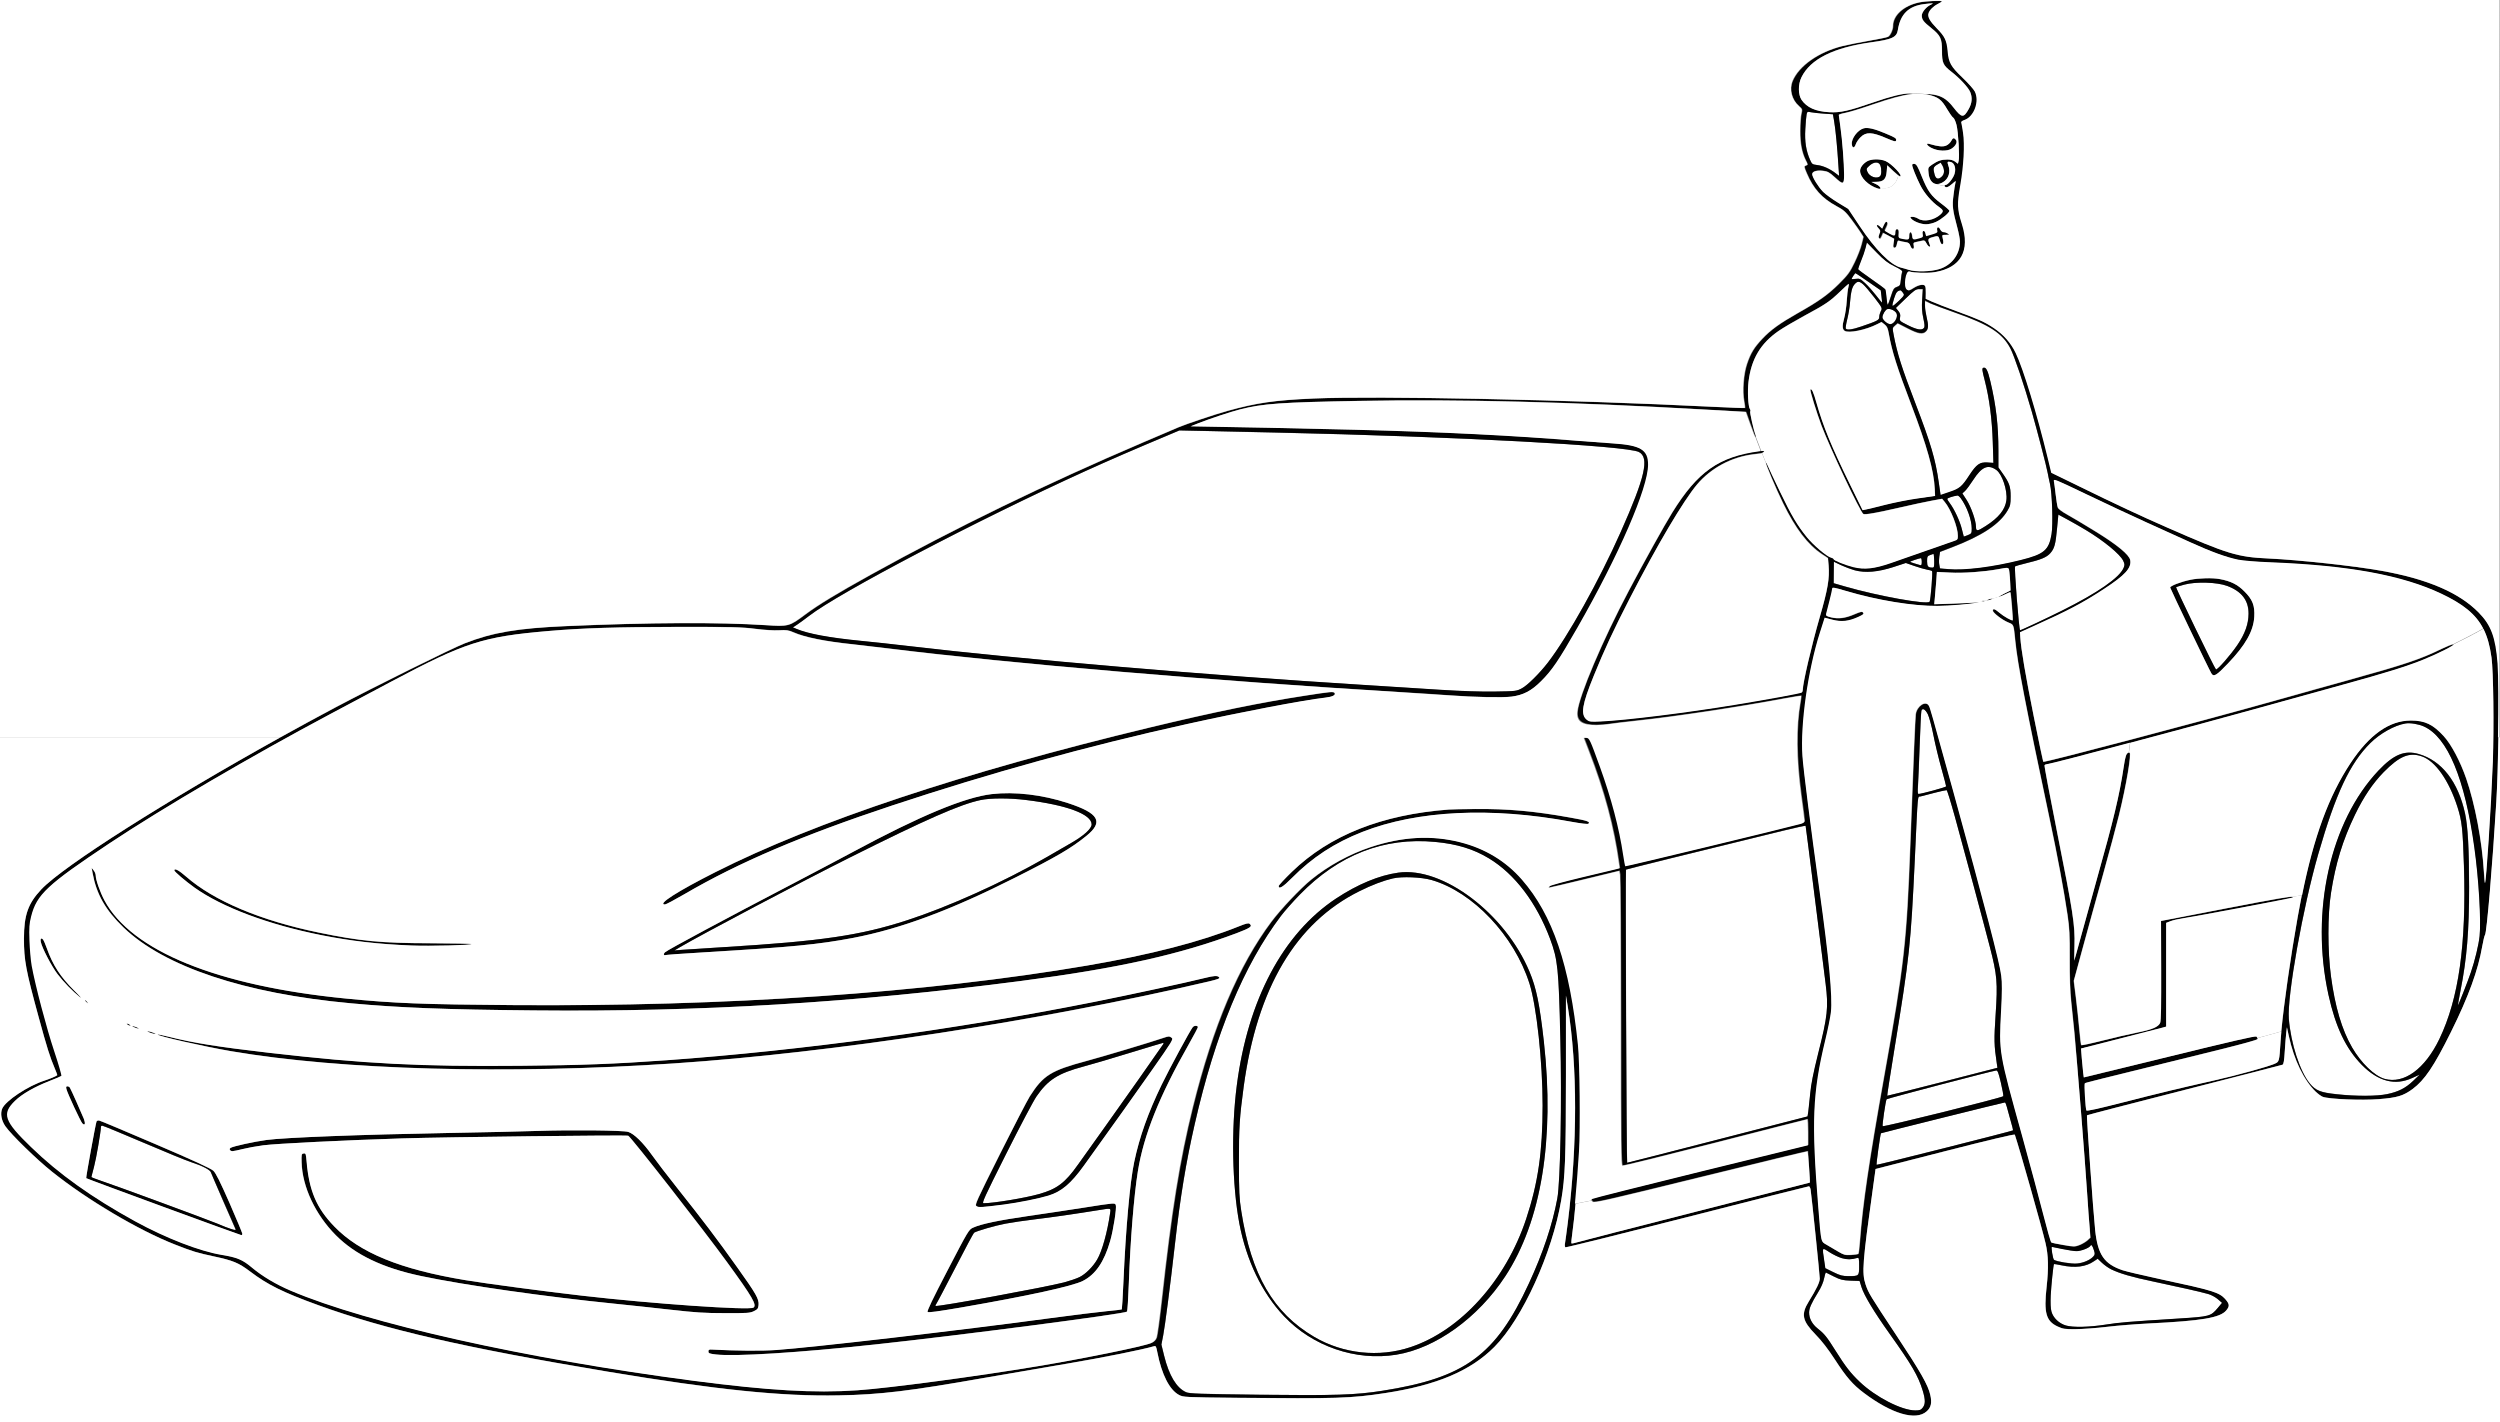 <svg version="1.1" id="svg" xmlns="http://www.w3.org/2000/svg" x="0" y="0" viewBox="0 0 2352 1338" xml:space="preserve"><rect x="0" y="0" width="2352" height="1338" fill="#808080" stroke="none"/><style>.st0{fill:#fff}</style><path class="paintable" fill="#ffffff" d="M682 891c90.4-5.5 127.2-10.9 171-25.1 39.5-12.8 90.5-35.8 131-59.1 8-4.6 18.8-10.8 23.9-13.8 11.8-6.8 19.1-13.4 19.1-17.4 0-9.6-23.4-18.3-62-23-15.4-1.9-33.3-1.9-42.5.1-19 4-51 18.1-123.3 54.2-43.9 21.9-138.6 72-159.7 84.3l-5 2.9 7.5-.6c4.1-.3 22.1-1.4 40-2.5zM1806.6 531.7c1.1.4 1.4-.3 1.4-3.1 0-2-.3-3.6-.8-3.5-1.7.2-10.2 3-10.2 3.4 0 .2 1.8.9 4.1 1.5 2.2.6 4.7 1.4 5.5 1.7zM1745.9 262.3c3.6-.5 4.3-.1 9 4.2 2.8 2.6 7.4 7.8 10.3 11.6 2.9 3.7 5.3 6.7 5.4 6.6.1-.1-.1-2.8-.5-5.9l-.7-5.7-11.7-8.1c-6.4-4.4-11.9-8.1-12.1-8.1-.5 0-3.6 4.7-3.6 5.4 0 .3 1.8.3 3.9 0zM1785.9 292.6c1.7 2.2 2.1 3.6 1.6 6.1-.6 3.2-.5 3.3 7.4 7.3 8.4 4.2 13 5 15 2.6.9-1.1.8-3.1-.5-9.2-1.3-5.9-1.6-10-1.1-17.6l.6-9.8h-3.5c-3 0-4.7 1.2-12.7 8.9l-9.2 8.9 2.4 2.8zM1458.4 883.2c-12.8-34.1-33.2-61-57.5-75.7-14.5-8.8-30.1-13.5-50.6-15.5-48.1-4.6-90.8 12.1-127.4 49.6-6.4 6.5-14.3 15.5-17.7 20-35.1 46.3-61.9 110.9-81.2 196.1-8.2 36-13.4 67.4-18.5 112.3-4.7 40.9-9.4 77.4-11.1 86.2l-1.7 8.7 2.6 10.6c4.6 18.5 11.6 30.2 20.6 34.2 3.1 1.4 12.6 1.7 69.1 2.4 71.8.9 90.2.3 115.4-3.7 77.9-12.2 106.7-33.3 138.1-101.1 13.3-28.7 22.2-55.5 26.7-79.9 2.9-15.7 4.3-91.5 2.9-151.5-1.6-65-2.5-73.3-9.7-92.7zm-42.1 317.3c-25.7 39.3-65.6 68-102.7 74-38 6.2-78.9-7.9-105.7-36.3-20.7-22-35.3-52.4-41.9-87-6.8-36-7.8-88.7-2.4-130.2 10.4-80.5 43.5-142.7 93.4-175.7 20.3-13.4 40.4-21.8 58.5-24.3 42-5.8 100.6 38.5 123.5 93.3 6.4 15.3 9.4 30.2 13.4 65.7 10.3 92-2.3 168.9-36.1 220.5zM1786.5 283c5.3-5.2 5.4-5.4 3.7-7.7-.9-1.3-1.9-2.3-2.2-2.2-3.2.5-4.1 1.7-6 7.5-1.2 3.6-1.9 6.8-1.5 7.1.3.4 3-1.7 6-4.7zM925.4 1132c9.2 0 39-4.9 52-8.6 17.1-4.8 24.7-10.6 36.9-27.9 3.9-5.5 14.3-20.1 23.2-32.5 15.9-22.1 55.4-78.3 56.9-80.7.4-.7.4-1.2-.1-1.2-.4 0-14.5 4.3-31.3 9.4-16.8 5.1-36.5 10.9-43.7 12.9-23.9 6.4-33.3 12.4-44.1 28-2.8 4-15.6 28.2-28.5 53.9-20.8 41.4-23.2 46.7-21.3 46.7zM1781.3 533.4c-14.6 4.7-26.2 5.7-36.2 3.1-3.6-.9-9.4-3.1-13.1-4.9l-6.7-3.2-.1 10.1-.1 10.1 10.7 3.1c30.7 9 77.7 17.4 79.6 14.3.9-1.5 3-28.1 2.3-28.8-.4-.4-2.6-1-4.9-1.4-2.3-.4-7.7-2-12-3.5l-7.8-2.8-11.7 3.9zM1775.7 290.7c-1.9.4-4.7 5.1-4.7 7.7 0 2.4 4.6 6.5 7.4 6.5 3.5 0 7.3-6.2 6-9.8-1-2.6-5.7-5-8.7-4.4zM1726.9 162.9l3.4 2.6-.7-10.5c-1-16.2-2.6-32.8-3.9-40.5l-1.2-7-8.5-.6c-4.7-.3-10.1-.9-12.1-1.3-3.4-.7-3.7-.6-4.2 2.1-.3 1.6-.9 7.8-1.2 13.8-.7 11.7.7 20.4 4.5 29 1.8 4 2.1 4.2 6.9 4.8 5.3.6 11.5 3.4 17 7.6z"/><path class="paintable" fill="#ffffff" d="M1346.8 827.9c-9.5-2.7-27.8-3.5-36.3-1.5-9.1 2.1-19.9 6.2-31.7 12.1-59.7 29.6-96 90.9-108.7 183.5-3.9 28.9-4.6 39.1-4.5 71.5 0 27.8.3 33.8 2.2 46 9.4 59.9 30.1 95.6 68.7 118.3 27.1 15.9 60.9 19.5 90.5 9.6 47.2-15.7 89.7-62.8 108.9-120.9 11.1-33.6 15.4-62.9 15.4-106.5 0-40.9-5.7-93.7-12.4-114.7-14.3-45.1-53.2-86.2-92.1-97.4zM1760.4 262.4c6.8 4.7 12.8 9.1 13.1 9.7.4.6.9 4.2 1.2 8 .3 3.8.8 6.7 1.2 6.4.4-.2 1.7-3.8 3-8 2.1-6.7 2.7-7.7 5.6-8.7 3-1.1 3.2-1.6 3.7-6.8.3-3.1.8-6.3 1.2-7.2.5-1.2-1.2-2.5-7.2-5.4-6.3-3.1-9.6-5.6-16.9-13.1l-9.1-9.3-1.3 5.2c-.7 2.8-2.6 8.3-4.2 12.1-1.6 3.8-2.9 7.3-2.9 7.7s5.8 4.7 12.6 9.4zM198.3 1102.9c-.7-2.2-8.1-6.1-18.3-9.4-4.7-1.5-25.1-9.9-45.5-18.6-20.3-8.7-37.6-15.8-38.3-15.8s-1.3.4-1.3.9c0 4.2-4.5 30.4-6.5 37.7-1.4 5-2.5 9.4-2.5 9.7s3.7 1.8 8.3 3.3c13.1 4.3 102 37.1 110 40.5 11.4 4.9 18 7.1 17.4 5.6-.3-.7-5.5-12.7-11.7-26.7-6.1-14.1-11.3-26.3-11.6-27.2zM1825.7 153c-.1 0-1.7.9-3.5 2-3.5 2.1-3.8 3.5-2.2 9.3 1.2 4.3 3.7 5 6.9 1.7 2.4-2.4 2.6-6 .5-10.1-.8-1.6-1.6-2.9-1.7-2.9zM1768.8 165.8c1.4-1.4 1.6-6.7.2-10.2-1.4-3.6-6-3.5-10.2.3-3 2.7-3.1 3-1.9 5.9 1.9 4.5 9 6.9 11.9 4zM1736.5 309c1.1 1.7 5.8 1.1 14.6-1.9 15.5-5.3 16.9-6 16.9-9 0-1.5.7-3.9 1.5-5.5 1.5-2.8 1.4-3-6.1-12.8-4.2-5.5-8.9-11-10.6-12.4-3.6-3.1-5.1-3.1-7.8-.3-2.6 2.8-3.8 7.2-4.5 17.3-.3 4.4-1.5 11.5-2.6 15.8-1.1 4.3-1.7 8.3-1.4 8.8zM880.8 1226.8c-.6.7-.8 1.5-.6 1.8 1.2 1.2 103.6-17.6 120.8-22.1 5.2-1.4 11.8-3.6 14.6-5 5.7-2.8 12.7-9.7 16.6-16.5 4.6-8 9.5-25.6 12.2-43.7.7-4.9 1.4-4.7-10.9-2.8-22.7 3.6-43.8 6.7-59.5 8.6-9.6 1.2-22.2 3-28 4.1-9.8 1.9-27.1 6.9-29.6 8.6-.6.4-8.6 15.4-17.8 33.3-9.3 17.8-17.3 33-17.8 33.7zM810 603c11.3 1.1 31.5 3.3 45 4.9 102.9 12.2 283 27.6 427 36.5 22.3 1.4 54.8 3.4 72.3 4.6 20.6 1.3 38.9 2 52 1.7 19.7-.3 20.4-.4 25.3-3 5.3-2.8 16.8-14.2 24.6-24.3 19.1-24.9 48.1-76.9 68.5-122.8 23-51.8 27.2-70.1 17.1-75.3-11.6-6-171.8-14.6-342.3-18.3-24.8-.5-55.1-1.2-67.5-1.5l-22.5-.5-8.5 3.6c-34.1 14.3-57.2 24.3-80.5 34.9-100.9 45.9-231 114.1-259.4 136-3.9 3-8.9 6.7-11.2 8.2l-4.1 2.7 3.3 1.4c11 4.6 30.6 8.2 60.9 11.2zM1782.1 988c-3.8 23.4-6.8 42.6-6.6 42.8.2.2 23.6-5.7 52-13l51.7-13.3-.6-4c-2.6-17.4-2.7-22.3-1.1-46.3 2-29.8 1.4-37.1-5.4-63.2-5.7-22.2-23.4-87.9-32.9-122.5-3.8-13.7-7.3-25-7.8-25.2-.5-.1-5.6 1-11.4 2.5-5.8 1.5-11.7 3-13.1 3.4-3 .8-2.4-6.2-5.4 58.2-4 82.6-4.9 91.6-19.4 180.6zM2280.5 683.4c-5.1-2.3-13-3.6-17.5-2.8-10.1 1.7-23.8 9.4-32.9 18.4-19.2 19-32.6 47.6-49 104.4-14.4 49.9-29.4 133.7-27.7 155 1.9 23.2 10.4 49.5 19.7 60.8 5.6 6.8 10 8.5 25.5 10.2 18.4 2 37.4 1.9 47.2-.1 10.6-2.2 17.3-5.6 24.6-12.5l6.1-5.9-7 3.2c-16.2 7.4-32 3.3-47.4-12.3-15.1-15.3-24.8-35.6-31.4-65.9-17.2-78.3 1.7-163 47.1-211.1 14.3-15.1 24.5-19.3 37.8-15.5 21.6 6.2 37 26 43.6 56 2.6 11.9 3.8 33.5 3.8 69.1 0 40.9-2.2 68-8 97-1.5 7.7-2.7 14.1-2.5 14.2.4.4 9-21.4 12.1-30.7 3.9-11.3 7.4-26 8.3-34.4 1.5-14.3-.8-54-4.9-83.6-9-64.5-25.2-103.3-47.5-113.5zM1868.1 494.9c12.2-7.8 18.3-15.4 19.5-24.1 1.3-9.2-3.9-24.7-9.5-28.7-7.8-5.5-13.6-3-21.7 9.4-2.9 4.4-6.4 9.1-7.7 10.4l-2.5 2.3 3.9 6.1c4.3 6.6 8.9 19.8 8.9 25.3 0 4.4 1.2 4.4 9.1-.7zM1841.6 466.1c-4.1.6-9.6 2.4-9.6 3.2 0 .5 1.1 2.4 2.5 4.2 4.1 5.4 9.5 17 11.2 24.2.9 3.7 1.7 6.9 1.8 7 .1.1 1.8-.4 3.8-1.3 3.5-1.5 3.7-1.7 3.7-6.3 0-8-4.6-20.7-10.3-28.4-1.1-1.4-2.6-2.6-3.1-2.6z"/><path class="paintable" fill="#ffffff" d="M2318 814.5c-1.1-35-1.9-42.1-6.1-55.3-8-25-20.8-43.3-33.5-47.6-12-4.1-21.1-.3-36 14.9-10.1 10.3-18.8 23.2-26.9 40-11.6 24.1-18.3 45.9-22.6 73.8-3.2 20.6-3.1 54.5 0 78.2 3.8 28.5 10.3 50.3 19.9 67 8.5 14.7 21.1 26.8 30.6 29.5 18.2 5.1 38-9.3 51.5-37.5 18.3-38 25.5-88.8 23.1-163zM1812.5 298.5c2 8.2 1.9 11.1-.5 13.5-3.1 3.1-7.1 2.4-17.3-2.8l-9.4-4.8-2.5 2.2c-2.5 2.2-2.5 2.2-1.2 9.1 3.3 17.3 7.6 30.8 20.5 64.4 14.4 37.5 18.8 52.4 21.9 74.2l1.7 11.8 8.2-2.8c9.8-3.3 11.9-5 18.9-15.9 6.7-10.3 9.9-12.5 17.2-11.9l5.4.4-.6-19.6c-.7-21.8-3.2-41.1-7.6-58.2-2.3-9-2.6-11.1-1.5-11.6 2.7-1 4.2 1.9 6.8 12.5 5.4 22.7 7.6 41.6 7.6 65.3V440l3.4 4.8c6.9 9.7 8.1 13 8.1 22.3 0 7.6-.3 9-2.9 13.4-7.5 12.8-24.3 23.9-52.3 34.6l-11.2 4.3-.7 4.4c-.4 2.4-.4 5.9 0 7.8l.6 3.4 7.7.7c15.6 1.3 41.8-1.9 68.2-8.5 22.1-5.5 26.5-9.3 29.1-24.4 1.5-9.1.6-38.6-1.5-47.5-.8-3.6-1.8-8.1-2.1-10-1.1-6-10.1-40.7-14.9-57.5-7.6-26.3-16.5-52.6-20.2-59.8-7.5-14.4-19.7-22.3-52.3-33.8-9.6-3.4-19.9-7.2-22.8-8.5l-5.2-2.3v4.7c-.1 2.3.6 7.1 1.4 10.4zM2095.2 551.2c-9.5-3.6-29.2-4.2-40.2-1.2-4.1 1.1-7.6 2.2-7.8 2.4-.6.6 36.5 77.1 37.5 77.4 1.5.5 13.7-13.5 20.1-22.9 7.2-10.7 10.5-19.8 10.5-29.4.2-12.6-6.3-21.1-20.1-26.3z"/><path class="paintable" fill="#ffffff" d="M1906 530c-5.2 1.2-9.8 2.6-10.2 2.9-1 .9 3.6 60.1 4.7 60.1 1 0 25.1-11.3 39.7-18.6 33.6-16.8 53.9-30.9 57.7-40.1 1.1-2.7 1-3.6-.4-6.7-2.9-6.1-18.2-18.7-35-28.8-4.9-3-12.8-7.5-17.5-10l-8.5-4.6-1.2 12.7c-1.4 15.3-2.4 19.2-6.4 23.7-3.4 3.8-8.9 6-22.9 9.4zM1749.5 1205.2l-8.5-.3c-7.3-.3-9.5-.8-15.5-3.8-3.8-1.9-7.3-3.6-7.6-3.8-.3-.2-1.1 2.3-1.8 5.5-.7 3.8-2.8 8.5-5.8 13.3-6.1 9.8-8.3 14.8-8.3 18.7 0 5.5 2.9 11 8 15.1 6.4 5.1 8.7 7.9 17.1 21.3 9.2 14.6 14 20.8 22.5 28.9 14.9 14.3 39.5 26.9 52.3 26.9 4.2 0 5.3-.4 7-2.6 2.6-3.3 2.6-7.4 0-16-4.3-14.1-10.2-24.2-31.2-53.6-14.5-20.3-23.9-35.9-26.4-43.7l-1.8-5.9zM1724.8 1196.8c6.4 3.2 8.6 3.7 14.1 3.7 10 0 10.1-.1 10.1-9.5 0-7.2-.2-8-1.8-7.6-5.5 1.6-9.5 1.7-14.5.2-3-.9-8.2-3.4-11.6-5.6-7.1-4.6-6.9-4.9-5.1 7.4l1.1 7.5 7.7 3.9zM1966.5 1172c-1.3 2.1-8.8 4.9-13 4.9-2.2 0-8.2-.9-13.4-2-5.2-1.1-9.6-2-9.8-2-.9 0 1.1 11.6 2 12.2 2.7 1.8 16.5 4 21.7 3.5 6-.5 12.3-3.2 15.3-6.6 1.6-1.8 1.7-2.5.6-5.9-1.4-4.4-2.4-5.7-3.4-4.1zM1888 1041.2c-.6-2.3-1.4-4.2-1.8-4.1-2.4.3-116.3 28.7-116.6 29-.6.8-4.6 29.3-4.1 29.7.4.4 127.6-31.6 128.3-32.4.2-.2-.8-4.3-2.2-9.2-1.3-4.7-2.9-10.6-3.6-13zM1717.6 925.5c-.8-6-5.3-41.8-10-79.5s-8.7-68.7-8.8-69c-.1-.3-9.9 1.8-21.7 4.7-81.5 19.9-147.1 36.2-147.3 36.5-.6 1.1.5 275.9 1.1 275.8.4 0 38.8-9.8 85.2-21.8l84.5-21.8.7-4.4c.4-2.4 1.2-10.1 1.8-16.9.9-9.1 2.9-19.4 7.5-37.5 8.9-35.6 9.8-43.7 7-66.1z"/><path class="paintable" fill="#ffffff" d="M1939.6 1190.5c-3.8-.8-7-1.4-7.2-1.2-.6.6-2.6 20.2-3.1 29.7-.3 6.8-.1 12.1.7 15 1.6 5.9 7.2 11.2 13.6 13.1 6.7 1.9 22 1.6 37.9-.9 12.8-2 19.7-2.6 69-5.7 28.3-1.8 29.5-2.1 35.9-9.8l4.1-4.9-3.9-3.4c-2.2-1.9-6.1-4-8.7-4.8-5.9-1.8-30-7.2-52.7-12-19.2-4-31.1-7.5-38.7-11.2-2.8-1.4-6.8-4.2-9-6.3l-4-3.8-3.5 2.4c-7.5 5.2-17.7 6.5-30.4 3.8zM1771.2 1059.5c.9.9 113-27 113.5-28.2.3-.7-.8-6.4-2.3-12.8-2.1-9-3.1-11.5-4.3-11.4-3.4.2-102.6 26.3-103.2 27.1-.9 1.3-4.3 24.7-3.7 25.3zM1831 739.9c0-.5-2-8.2-4.5-17.1-2.5-8.9-5.9-23-7.5-31.2-1.6-8.2-4-17-5.2-19.5-2.4-4.8-5.2-6.3-6.1-3.3-.3 1-1 15.5-1.6 32.3-.6 16.8-1.3 34-1.6 38.2-.4 5.3-.2 7.8.5 7.8 2.8-.1 26-6.5 26-7.2zM1819.7 527.5c-.1-3.6-.4-6.5-.7-6.4-.3 0-1.7.5-3.2 1.1-2.5.9-2.8 1.5-2.8 5.8 0 4.9.9 6 5 6 1.6 0 1.8-.8 1.7-6.5z"/><path d="M1764.8 173.1l-4.2-2 4.6-.1c6.8-.1 9.2-2.4 9.8-9.7l.5-5.9 5.6 5.2c3.1 2.9 5.9 5.2 6.2 5.2 3.6 0-7.6-12-13.6-14.5-5.2-2.2-13.5-2-17.4.4-3.9 2.4-6.4 5.8-6.4 8.9 0 6.2 7.8 13.9 16.8 16.7 4.2 1.4 2.6-2.1-1.9-4.2zm-7.9-11.4c-1.2-2.8-1.1-3.2 1.9-5.9 4.2-3.8 8.8-3.9 10.2-.3 1.3 3.5 1.2 8.8-.2 10.2-2.9 3-10 .6-11.9-4zM1774 129.7c7.7 3.3 9.6 3.8 9.8 2.6.5-2.2-.3-2.7-10.8-7.1-9.5-4-15.8-5.4-19.5-4.5-5.8 1.5-11.9 9.7-11.3 15 .5 3.8 2.5 3.8 3.7 0 .6-1.9 2.7-4.9 4.7-6.8 5-4.9 10.6-4.7 23.4.8zM1812 211c2.6 0 6.6-1 9.5-2.3 5.1-2.4 12.5-8.5 12.5-10.4 0-.6-3.4-3.6-7.6-6.7-9.6-7.2-12.8-11.7-18.5-25.8-3.7-9.1-5-11.3-6.8-11.6-1.3-.2-2.2.2-2.2 1 0 2 3.7 11.2 7.6 19 3.8 7.5 10.9 15.8 17.4 20.3 4.5 3.2 4.8 4.3 1.7 7.2-6 5.5-15.9 7.4-21.1 4-1.4-.9-3.8-1.7-5.2-1.7-2.4 0-2.5.2-1.3 1.7 2.4 2.6 9.2 5.3 14 5.3zM1439 914.3c-22.9-54.8-81.6-99.2-123.5-93.3-18 2.5-38.2 10.9-58.5 24.3-49.9 33-83 95.2-93.4 175.7-5.4 41.5-4.4 94.1 2.4 130.2 6.6 34.6 21.2 65.1 41.9 87 26.8 28.4 67.6 42.5 105.7 36.3 37.1-6 77-34.7 102.7-74 33.8-51.6 46.4-128.5 36.2-220.5-4-35.5-7.1-50.4-13.5-65.7zm-3.1 232.2c-19.2 58.1-61.7 105.2-108.9 120.9-29.6 9.9-63.4 6.3-90.5-9.6-38.6-22.7-59.3-58.3-68.7-118.3-1.9-12.2-2.2-18.2-2.2-46-.1-32.4.6-42.6 4.5-71.5 12.7-92.6 49-153.8 108.7-183.5 11.8-5.9 22.6-10 31.7-12.1 8.5-2 26.8-1.2 36.3 1.5 38.9 11.2 77.7 52.3 92.1 97.3 6.7 21 12.4 73.8 12.4 114.7 0 43.7-4.3 73-15.4 106.6zM1776.9 221.7l5.1 2.8-.6 4.2c-.5 3.5-.3 4.2.9 4.2 1 0 1.8-1.3 2.2-3.6.5-2.8 1-3.4 2.3-2.9.9.4 3.4.9 5.5 1.2 3.1.4 4 1.1 4.8 3.4 1.3 3.9 4 3.9 3.2 0-.5-2.5-.2-2.9 2.4-3.5 1.6-.3 4.1-.9 5.5-1.2 2.1-.5 2.8-.1 4.1 2.5 1.6 3.1 4.3 4.4 3.2 1.5-2.1-5.4-1.9-6 2.2-7.2 5.7-1.7 6-1.6 7.2 2.9.6 2.4 1.6 3.9 2.3 3.6 1.3-.4 1.3-2 .3-6.2-.6-2.4-.4-2.5 3.1-2.6 3.5 0 3.6-.1 1.8-1.5-1.1-.8-2.9-1.5-4.1-1.5-1.3 0-2.6-1-3.3-2.6-1.4-3-3.6-2.2-2.8.9.5 1.9-.2 2.4-4.9 3.8l-5.5 1.6-.6-2.4c-.9-3.6-3.5-3.1-2.7.5.5 2.7.3 3-3.3 4-5.7 1.6-6.2 1.4-6.5-2.1-.5-4.6-2.8-4.9-2.8-.4 0 3.9-.7 4.2-7 2.9-3-.6-3.2-.9-2.9-4.5.2-2.3-.1-4-.8-4.3-1.6-.6-2.4.3-2.4 3 0 3.4-1.2 3.5-5.8.8l-4.2-2.5 1.7-3.5c1.2-2.6 1.4-3.8.5-4.6-.8-.8-1.6-.2-2.9 2.5l-1.7 3.6-2.1-2c-2.9-2.7-4.1-1.2-1.4 1.6 1.9 2.1 2 2.6.9 5.4-.9 2.2-1 3.4-.2 4.2.8.8 1.4.3 2.3-1.8.7-1.6 1.3-3 1.4-3.2.4.3 2.8 1.4 5.6 3zM1817.3 139.3c5.8 2.9 14.4 3.2 18.4.7 4.2-2.6 6-6.4 4.3-8.5-1.8-2.2-2.8-1.9-4.5 1.3-.8 1.6-2.9 3.5-4.7 4.2-3.1 1.3-7.1.9-15.8-1.6-3.7-1.1-2 1.8 2.3 3.9zM1255.6 652.2c-1-1.6-3.2-1.4-27.6 2.4-42.3 6.5-85.7 15.4-146.4 30-175.3 42.1-314.4 88.4-408.6 136-35.8 18.1-55 30.4-47.4 30.4.9 0 9.2-4.4 18.3-9.7 51.2-29.9 110.8-55.4 195.1-83.3 93-30.8 183.2-55.8 278-76.8 52.1-11.6 108.6-22.3 129.7-24.7 6.7-.8 10.1-2.5 8.9-4.3zM1494.4 775c1.9-1.9-1.1-2.9-17.4-5.8-33.3-6-58.2-8.2-89-8-11.3.1-22.5.3-25 .5-63 4.7-111.9 24.1-147.5 58.5-6.9 6.7-12.5 12.7-12.5 13.5 0 3.3 4.2.8 12.5-7.7 19.1-19.3 40-32.9 66.3-43.3 51.5-20.3 120.9-23.6 196.2-9.6 9.9 1.8 15.8 2.5 16.4 1.9zM944.5 1133.4c13.7-1.8 32.7-5.6 41.9-8.4 12.4-3.8 21.2-11.3 33.4-28.2 28.2-39.3 46.9-65.6 64.2-90.1 18.9-26.9 20.2-28.9 18.4-30.2-2.2-1.7-2.7-1.7-7.8.1-13 4.4-56.7 17.5-72 21.6-33.9 9.1-41 13.5-53.7 33.4-2.5 3.8-15.2 28.4-28.2 54.5-22.3 44.5-23.6 47.5-21.9 48.8 1.9 1.3 4.2 1.2 25.7-1.5zm2.2-48.1c12.9-25.7 25.7-49.9 28.5-53.9 10.8-15.6 20.3-21.6 44.1-28 7.3-1.9 27-7.7 43.7-12.9 16.8-5.1 30.9-9.4 31.3-9.4.4 0 .5.5.1 1.2-1.5 2.4-41 58.6-56.9 80.7-8.9 12.4-19.3 27-23.2 32.5-12.2 17.3-19.8 23.1-36.9 27.9-13 3.7-42.8 8.6-52 8.6-1.9 0 .5-5.3 21.3-46.7zM1133 920.1c-17.2 4.3-69 15.5-103.5 22.4-131 26.1-274.7 45.7-402.5 54.9-48.6 3.5-80.2 4.7-137.5 5.2-93.9.9-146-1.8-236.5-12.2-48-5.5-71.3-9.2-94.4-15.1-5.4-1.4-10-2.3-10.3-2.1-1.2 1.2 43 11.2 69.1 15.7 103.8 17.7 259.4 22 416.5 11.5 149.5-10 344.5-39.9 502.8-77 9.4-2.2 11.1-2.9 10.1-4.1-1.4-1.7-4.5-1.5-13.8.8z"/><path d="M1175.7 869.1c-1-.8-3.4-.3-9.8 2.3-36.2 14.6-83.5 26.8-143.1 37-151.1 25.8-340.2 38.8-540.7 37.2-84.4-.7-111.6-1.7-157-6.2-120.7-12-201.4-44.9-226.8-92.4-4.1-7.7-8.2-19.4-8.2-23.5 0-1.3-.9-3.3-1.9-4.6l-1.9-2.4.9 5c3.7 19.8 12.2 34.7 29 51 38.4 37 114 62.3 214 71.4 45.6 4.2 88.9 5.9 171.9 6.7 157.3 1.5 301.5-7.2 458.5-27.7 91.5-12 149.6-24.9 203.3-45.2 12.7-4.8 14.6-6.2 11.8-8.6z"/><path d="M183.1 835.2c25.8 18.5 69.5 34.8 119.4 44.7 27.7 5.5 53.5 8.4 84.5 9.7 17.6.7 57.6-.3 56.5-1.4-.3-.3-17.6-.6-38.3-.7-47.3-.2-66.2-2-105.5-10.1-54.8-11.4-98.6-29.9-124.7-52.7-6.7-5.9-11-8.1-11-5.8 0 1.2 10.4 10 19.1 16.3zM1866 565.2c-1.4 0-1.9.2-1.2.5s1.8.3 2.5 0c.6-.3.1-.5-1.3-.5zM2088.6 544.9c-6.8-1.3-19.8-1-27.6.6-9.2 1.9-19.6 5.8-19.2 7.4.4 1.7 37 78.1 38.8 80.8 2.2 3.4 4.7 2 15.4-9.3 16.6-17.4 24.1-30.6 24.9-44 .6-10.6-1.6-16.3-9.2-23.9-6.5-6.5-12.8-9.6-23.1-11.6zm16.3 62c-6.4 9.4-18.6 23.4-20.1 22.9-1-.3-38.1-76.9-37.5-77.4.2-.2 3.7-1.3 7.8-2.4 10.9-2.9 30.6-2.3 40.2 1.2 13.7 5.1 20.3 13.7 20.2 26.3-.1 9.5-3.3 18.7-10.6 29.4z"/><path d="M2332.4 576.4c-18.5-18.7-48-31.4-91.4-39.3-25.6-4.6-78-10.3-106.5-11.6-29-1.3-38.5-4.2-95-29-24.9-10.9-49.7-22.5-82.5-38.6l-26.7-13-3.3-13.7c-10.3-42.1-23.1-84.1-30.1-98.8-4.7-9.8-11.6-17.6-20.9-23.8-8.4-5.6-13.9-8.1-35-15.8-9.1-3.3-19.3-7.3-22.7-8.8l-6.2-2.8.1-5.4c.1-3-.2-5.9-.6-6.6-1.3-2.1-6.1-1.3-10.8 1.7-4 2.5-4.8 2.8-6.4 1.6-3.4-2.5-1.1-18.4 2.5-17 3.6 1.4 17.2 1.7 23.8.6 24.5-4.1 33.4-19.9 25.5-45.2-4.4-13.9-4.6-18.9-1.5-36.5 3.2-18.3 4.2-38.1 2.6-49.5-.7-4.5-1.4-8.8-1.7-9.5-.3-.8.8-1.7 2.9-2.4 9.2-3 14.5-17.6 9.8-26.9-1-2-6.2-7.9-11.6-13-11-10.5-13-14.1-13.9-25-.9-9.9-2.6-13.6-10.1-21.2-6.8-6.9-9-10.9-7.9-14.4.9-3.1 4.4-6.5 8.7-8.7 2.1-1.1 3.8-2.1 3.8-2.4 0-1-15.8-.3-21.6 1-14.4 3.1-24.4 12.1-24.4 22 0 3.6-2.5 9.2-4.7 10.3-1 .5-9 2.2-17.7 3.7s-20.2 3.8-25.5 5.1c-22.2 5.6-40.7 18.6-46.6 32.8-3.3 7.8-.8 17.6 6 23.5 3.2 2.8 3.3 3.1 2.3 7.3-.6 2.4-1.1 9.5-1.1 15.9-.1 12.1 1.6 20.8 5.4 28.2 1.9 3.8 1.9 3.8 0 4.6-1.9.7-1.9.9.8 7.3 6.1 14.4 14.3 23.5 27.8 30.8 6.9 3.7 8.6 5.3 14 12.4 3.4 4.5 7.3 10.1 8.8 12.4l2.7 4.2-1.7 6.8c-.9 3.8-3.9 11.5-6.7 17.3-4.5 9.3-6.1 11.5-14.7 20.1-10.2 10.1-18.9 16.4-38.6 27.5-17 9.6-25.5 15.7-33.2 23.9-8.1 8.5-11.3 13.8-14.8 24.3-3.1 9.3-4.3 25.4-2.5 34.8.6 3.3.9 6.1.7 6.3-.2.2-14.7-.3-32.2-1.2-130.9-6.5-314.3-10.3-373.7-7.7-36.5 1.6-53.3 4-81.1 11.7-11.1 3.1-39.6 12.6-46 15.4-1.1.5-16.2 6.9-33.5 14.3-90.6 38.7-177.2 80.7-255.6 124.2-31.9 17.7-49.7 28.5-62.1 37.7-15 11.2-15.6 11.4-37.6 9.9-43.7-2.8-108.2-2.5-186.7.9-46.3 2-69.8 6-95.8 16.1-12.2 4.8-85.9 41.3-121.7 60.3C192.4 730.9 63.2 810.9 38.9 836.7c-12.5 13.2-16.3 24.1-16.3 46.3 0 20.3 1.7 29.5 14 74.5 7.7 28.1 10.4 36.7 14.9 47.4 1.5 3.5 2.6 6.5 2.4 6.6-1.1 1-7.2 3.5-11.8 5-15.7 5-36.9 19.1-40 26.5-1.9 4.6-.8 11.1 3 16.5 5.3 7.7 29.5 31.3 43.8 42.7 33.4 26.6 81.8 55.3 115.8 68.6 17.2 6.7 20.6 7.7 36.3 11.1 18.4 4 23.5 6.1 34.3 14.2 16.6 12.6 31.1 19.8 63.8 31.6 63.7 23.1 138.1 40.2 272.8 62.7 101.9 17 163.6 23.3 217.4 22.3 39.1-.8 66.2-4 137.7-16.6 21.7-3.8 57.1-9.9 78.5-13.5 32-5.4 69.8-13 80.1-16.1 1.9-.6 2.2 0 3.3 5.7 4.1 21 11.5 35.4 20.4 40.1 4 2.1 5.3 2.2 55.6 2.7 92.2.9 106.3.5 138.6-4.5 48.3-7.4 80.1-20.9 102.5-43.4 26.3-26.5 54.4-88.2 62.9-138.2 3.7-21.5 4.3-40.2 4.4-117.8v-74.5l1.8 10.8c9.1 55.7 9.1 129.4-.1 203.2-1.1 8.8-2.3 17.4-2.6 19.1-.3 1.7-.2 3.4.4 3.7.5.3 52.1-12.4 114.5-28.4 62.4-15.9 114-29 114.6-29 .6 0 1.3 1.5 1.6 3.2 1.2 8.4 8.7 80.7 8.6 83.7-.1 3.4-2.9 9.4-10.3 21.4-7.5 12.1-6.2 18.2 6.3 31.1 5.9 6 11.9 13.8 18.2 23.5 10.8 16.7 16.9 23.7 27.3 31.5 26.2 19.7 48.8 26.4 59 17.4 4.2-3.7 5.2-8.1 3.5-15.5-2.1-9.3-9.2-21.9-31.8-55.9-25.4-38.3-26.4-40-29.1-48.1-3.6-10.8-2.9-20.8 6.8-89.7l2.6-18.9 65.3-16.7c41-10.5 65.5-16.3 65.7-15.6 4.5 13.4 25.4 87.1 28.9 102.1 2.7 11.3 3 23.4 1 41.3-2.7 24.3-.5 32 10.4 37.1 5 2.3 6.7 2.6 17.1 2.5 6.3 0 19.6-1 29.5-2.2s27.9-2.6 40-3.2c48.8-2.4 66.2-5.3 72-12.2 3.4-4 3.2-6.1-1-10.8-5.6-6.2-11.8-8.1-60.4-18.5-16.2-3.5-32.4-7.3-36-8.5-17.4-5.8-23.5-14.6-25.9-37.7-1.7-15.7-8.2-107.5-7.7-108.1.3-.3 41.5-11 91.6-23.8 50.1-12.8 91.7-23.5 92.4-23.8 1-.4 1.6-4 2.1-12.9.4-6.8 1-14.6 1.4-17.3l.6-5 1.8 8.3c4.9 22.4 14.1 41.5 25.4 52.4 2.1 2 5 4.2 6.5 4.7 5.8 2.2 36.8 3.5 52.8 2.2 17.4-1.4 22.9-3 31.7-9.5 11.4-8.4 20.1-21.3 36.1-53.6 16.6-33.4 25.6-58.2 29.5-80.9.9-5.2 2-9.9 2.6-10.6 1.6-2 7.1-66 10.6-125 2.1-34.7 3-110.5 1.6-130-1.9-24.7-6.1-36.2-17.8-48zm-516.1-291c2.9 1.3 13.1 5.1 22.8 8.5 32.6 11.5 44.8 19.4 52.3 33.8 3.7 7.2 12.6 33.4 20.2 59.8 4.8 16.8 13.9 51.5 14.9 57.5.3 1.9 1.3 6.4 2.1 10 2.1 8.9 3 38.5 1.5 47.5-2.5 15.1-7 18.9-29.1 24.4-26.4 6.6-52.6 9.9-68.2 8.5l-7.7-.7-.6-3.4c-.4-1.9-.3-5.4 0-7.8l.7-4.4 11.2-4.3c28-10.7 44.8-21.7 52.3-34.6 2.6-4.4 2.9-5.8 2.9-13.4 0-9.3-1.2-12.6-8.1-22.3l-3.4-4.8v-15.9c0-23.7-2.2-42.6-7.6-65.3-2.5-10.6-4.1-13.5-6.8-12.5-1.1.4-.9 2.6 1.5 11.6 4.4 17.1 6.9 36.4 7.6 58.2l.6 19.6-5.4-.4c-7.4-.5-10.5 1.7-17.2 11.9-7.1 10.9-9.2 12.7-18.9 15.9l-8.2 2.8-1.7-11.8c-3.1-21.8-7.5-36.6-21.9-74.2-12.9-33.5-17.2-47.1-20.5-64.4-1.3-6.9-1.3-6.9 1.2-9.1l2.5-2.2 9.4 4.8c10.2 5.2 14.3 5.9 17.3 2.8 2.3-2.4 2.5-5.3.5-13.5-.8-3.3-1.5-8.1-1.5-10.7v-4.7l5.3 2.8zm119 211.4l1.2-12.7 8.5 4.6c4.7 2.5 12.6 7.1 17.5 10 16.8 10.1 32.1 22.7 35 28.8 1.5 3.1 1.5 4 .4 6.7-3.8 9.2-24.1 23.3-57.7 40.1-14.6 7.3-38.7 18.6-39.7 18.6s-5.7-59.3-4.7-60.1c.4-.3 5-1.6 10.2-2.9 14-3.3 19.5-5.6 22.9-9.5 3.9-4.4 5-8.3 6.4-23.6zm-80.3.4c0 4.6-.2 4.9-3.7 6.3-2 .8-3.7 1.4-3.8 1.3-.1-.1-.9-3.3-1.8-7-1.7-7.2-7.1-18.8-11.2-24.2-1.4-1.8-2.5-3.7-2.5-4.2 0-.8 5.4-2.6 9.6-3.2.6-.1 2 1.1 3.1 2.6 5.7 7.7 10.3 20.4 10.3 28.4zm-8.8-33l2.5-2.3c1.4-1.3 4.9-6 7.7-10.4 8-12.4 13.9-14.9 21.7-9.4 5.6 4 10.7 19.5 9.5 28.7-1.2 8.8-7.3 16.3-19.5 24.1-7.9 5.1-9.1 5.1-9.1.6 0-5.5-4.6-18.7-8.9-25.3l-3.9-6zm-61.8-169c1.3 3.6-2.5 9.8-6 9.8-2.8 0-7.4-4.1-7.4-6.5 0-2.6 2.9-7.3 4.7-7.7 3-.7 7.7 1.7 8.7 4.4zm-2.4-14.6c1.9-5.8 2.9-6.9 6-7.5.3 0 1.3 1 2.2 2.2 1.7 2.3 1.6 2.4-3.7 7.7-3 2.9-5.7 5.1-6 4.7-.4-.3.3-3.5 1.5-7.1zm10.8.3c8-7.7 9.6-8.9 12.7-8.9h3.5l-.6 9.8c-.5 7.5-.2 11.6 1.1 17.6 1.3 6.1 1.5 8 .5 9.2-2 2.4-6.6 1.6-15-2.6-7.9-4-8-4.1-7.4-7.3.5-2.5.1-3.9-1.6-6.1l-2.3-2.9 9.1-8.8zm-89.9-130.4c-3.8-8.6-5.2-17.3-4.5-29 .3-6.1.9-12.3 1.2-13.8.6-2.7.8-2.8 4.2-2.1 2 .4 7.4 1 12.1 1.3l8.5.6 1.2 7c1.3 7.7 2.9 24.3 3.9 40.5l.7 10.5-3.4-2.6c-5.5-4.2-11.7-6.9-17.1-7.6-4.7-.6-5-.8-6.8-4.8zm46.7 61.9l-10.7-16.1-9.7-5.9c-5.3-3.3-11.6-7.8-13.9-10.1-4.5-4.5-10.3-13.8-10.3-16.7 0-2.5 4.4-3.9 10.3-3.1 4.3.6 6 1.5 10.9 6 8.1 7.4 8.8 7.2 8.8-2.5 0-10.5-1.7-32.4-3.5-45-.8-5.7-1.5-10.6-1.5-11.1 0-.4 2.9-1.3 6.4-2s14.7-4 24.8-7.6c16.6-5.8 28.1-8.9 36.4-9.9 2.6-.3 2.5-.4-.8-.5-6.2-.2-18 2.6-34.4 8.4-22.9 8-31 9.8-41.3 9.2-13-.7-21.2-4.4-26.1-11.6-3.3-4.9-3.4-14.7-.1-21.3 8.4-17.1 30.1-28 65.7-32.9 19.8-2.8 23.9-4.7 25-11.7 2.3-14.7 10-22.3 24.5-24.2 8.6-1.1 9.9-1 6.4.6-4.1 1.8-8.4 7-8.4 10.1 0 3.9 1.5 5.9 8.9 11.8 8.8 7 10.1 9.9 10.1 21.6 0 11.2 1 13.4 8.7 19.4 7.7 6 16 14.9 17.8 19.1 2.2 5.2 1.8 10.4-1.3 16-4.9 8.9-6.7 8.7-14.3-1-6.9-8.9-12.2-11.8-23-12.8-2.4-.2-3.5-.2-2.4.1 10.9 2.4 13.8 4.5 19.5 14.4 2.2 3.8 4.7 7.3 5.6 7.7.9.5 2.2 3.5 3 6.8 1.6 6.7 3 29.8 2 33.8l-.7 2.7-2.6-2c-1.8-1.4-4.1-2-7.4-2-5.6 0-9 1.1-14.3 4.8-3.8 2.6-3.9 2.7-3.3 8.1.9 9.1 6.7 12.6 13.6 8.5 5.3-3.2 7.4-9.7 5-15.9-1.2-3.3-.8-3.9 2.4-3.1 3.4.8 5 5.7 3.6 10.8-1.2 4.3-6.4 10.8-8.6 10.8-.8 0-1.2.4-.8 1 1.1 1.8 3.3 1.1 7.1-2.2 3.6-3.2 3.7-3.2 3-.8-.4 1.4-1.2 6.6-1.8 11.6-1.3 10-.8 13.8 3.6 30.3 1.4 5.1 2.5 11 2.5 13.1 0 12.1-7.7 22.3-19.5 26-8 2.5-22.2 2.8-28.7.7-2.4-.8-5.6-1.7-7.3-2.1-9.5-2.3-24.1-17-38.9-39.3zM1827 166c-3.2 3.2-5.7 2.6-6.9-1.7-1.6-5.8-1.3-7.1 2.2-9.3 1.8-1.1 3.4-2 3.5-2 .1 0 .9 1.3 1.8 2.9 2 4.1 1.8 7.7-.6 10.1zm-76.1 79.5c1.6-3.8 3.5-9.3 4.2-12.1l1.3-5.2 9.1 9.3c7.3 7.5 10.6 10 16.9 13.1 6 2.9 7.6 4.2 7.2 5.4-.3.9-.9 4.1-1.2 7.2-.5 5.2-.8 5.7-3.7 6.8-2.8 1-3.5 2-5.6 8.7-1.3 4.2-2.7 7.7-3 8-.4.2-.9-2.7-1.2-6.4-.3-3.8-.8-7.3-1.2-8-.4-.6-6.3-5-13.1-9.7-6.8-4.7-12.4-8.9-12.4-9.3s1.1-4 2.7-7.8zm-5.3 11.5c.2 0 5.7 3.6 12.1 8.1l11.7 8.1.7 5.7c.4 3.1.6 5.8.5 5.9-.1.1-2.5-2.9-5.4-6.6-2.9-3.7-7.5-9-10.3-11.6-4.7-4.4-5.4-4.7-9-4.2-2.2.3-3.9.3-3.9.1 0-.8 3.2-5.5 3.6-5.5zm-.6 10.2c2.6-2.8 4.1-2.8 7.8.3 1.6 1.4 6.4 7 10.6 12.4 7.5 9.8 7.6 10 6.1 12.8-.8 1.6-1.5 4-1.5 5.5 0 2.9-1.4 3.7-16.9 9-8.7 3-13.5 3.6-14.6 1.9-.3-.5.3-4.5 1.4-8.8 1.1-4.3 2.3-11.4 2.6-15.8.8-10.1 1.9-14.5 4.5-17.3zM750 587.6c2.2-1.5 7.3-5.2 11.2-8.2 28.3-21.9 158.4-90.1 259.4-136 23.3-10.6 46.4-20.6 80.5-34.9l8.5-3.6 22.5.5c12.4.3 42.8 1 67.5 1.5 170.4 3.8 330.7 12.4 342.3 18.3 10.1 5.2 5.9 23.6-17.1 75.3-20.4 45.9-49.4 97.9-68.5 122.8-7.8 10.1-19.3 21.6-24.6 24.3-4.9 2.6-5.6 2.7-25.3 3-13.1.2-31.4-.4-52-1.7-17.5-1.1-50-3.2-72.3-4.6-144-8.9-324.1-24.3-427-36.5-13.5-1.6-33.7-3.8-45-4.9-30.3-3-49.9-6.7-60.8-11.3l-3.3-1.4 4-2.6zm715.1 539.9c-4.5 24.4-13.4 51.2-26.7 79.9-31.3 67.8-60.2 88.9-138.1 101.1-25.2 3.9-43.6 4.5-115.4 3.7-56.5-.7-66-1-69.1-2.4-9-4-16-15.7-20.6-34.2l-2.6-10.6 1.7-8.7c1.7-8.9 6.5-45.4 11.1-86.2 5.1-44.9 10.3-76.3 18.5-112.3 19.4-85.1 46.2-149.7 81.2-196.1 3.4-4.5 11.4-13.5 17.7-20 36.5-37.5 79.2-54.2 127.4-49.6 20.5 1.9 36.1 6.7 50.6 15.5 24.3 14.7 44.7 41.6 57.5 75.7 7.2 19.4 8.1 27.7 9.6 92.8 1.5 59.9.1 135.7-2.8 151.4zm237.6-15c-.1.1-48.4 12.4-107.2 27.4-58.9 15-109.2 27.9-111.8 28.8-2.6.8-5 1.3-5.3 1s.2-5.2 1-10.9c1.8-12.4 5.1-49.1 6.7-75.6 1.3-21.9.7-83.6-1-100.3-7.7-74.9-23.8-122.2-52.8-155.5-15.1-17.3-34.8-29.2-58.1-35.1-26.8-6.8-54.5-5.3-84.3 4.6-19.7 6.5-39.9 17.6-55.9 30.6-10.1 8.2-28.5 27.7-37.4 39.5-30.9 41.2-55 98.4-74 174.8-12.2 49.3-20 97.7-29.1 180.5-2 18.1-4.2 34.5-5 36.3-.9 2.3-2.6 3.8-5.1 4.9-7.6 3.2-62.4 14.3-106.9 21.8-56.2 9.4-140 20.6-169.3 22.6-40.5 2.8-84.1.3-154.7-9-157.7-20.7-305.8-53.8-378.5-84.7-13.7-5.8-26.6-13.5-36.3-21.6-9.1-7.6-14.1-9.7-28.7-12.1-20.6-3.4-52.3-15.7-81.4-31.6-40.4-22.2-71.7-44.5-97.8-69.8-25.4-24.6-27.7-31.3-15.2-43.5 6.6-6.5 18.4-13.2 32.4-18.7 5.8-2.2 10.9-4.4 11.3-4.8.4-.4-2.6-10.8-6.7-23.2-7.2-21.6-17.9-61.8-21.2-80.4-.9-5-1.9-15.6-2.1-23.6-.4-12.6-.2-15.7 1.6-22.9 5.2-20.6 15-29.7 73.6-68.7 49.8-33.2 133.3-82.1 207.5-121.5 12.9-6.9 38.9-20.7 57.7-30.7 69.2-36.8 85.9-42.2 147.4-47.5 32.6-2.8 65.3-3.9 122.9-3.9 50-.1 59.4.2 71.9 1.8 8.6 1.1 17.7 1.6 22.5 1.4 7-.4 8.8-.1 13.5 1.9 10.6 4.7 29.9 8.6 56.2 11.3 5.8.6 21.1 2.4 34 4 112.9 14 305.8 30.4 481 41 18.4 1.1 39.1 2.4 46 3 22.7 1.7 50.2 2.3 58.4 1.2 11-1.4 18.7-5.5 27.8-14.5 10.3-10.2 16.4-19.2 34.4-50.6 39.2-68.4 66.4-131.3 66.4-153.2 0-13.9-7.1-18.2-33-19.9-8-.5-22.6-1.6-32.5-2.4-60.7-5-128-8.4-211-10.5-33.7-.9-130.1-2.9-148.5-3.1l-5.5-.1 7.5-3c10.7-4.2 30-10.6 38.9-12.9 21.3-5.4 38.9-6.7 111.6-8 96.1-1.7 197.5.8 325.2 8.1l39.2 2.2 4.2 11.8c2.3 6.5 4.4 11.8 4.7 11.8.3 0 .2-.8-.2-1.8-1.8-4.7-5.6-21.4-5-22.3.3-.6.2-1.6-.3-2.2-1.6-2.1-2.4-16.9-1.3-25.9 2.6-21.2 11.4-35.9 28.3-47.6 4.1-2.8 14.9-9.2 24.1-14.2 20.4-11 24-13.5 33.6-22.7 4.1-4 7.8-7.3 8.2-7.3.4 0 .3 1.4-.3 3.2-.5 1.8-1.2 7.5-1.5 12.7-.3 5.2-1.4 12.7-2.5 16.6-1.9 6.9-1.7 10.1.5 11.6 3.7 2.5 20-.8 30.7-6.3l4-2 2.9 2.3c2.3 1.8 3.1 3.6 4 8.8 2.9 16.5 7.7 31.6 21 66.5 15 39.2 21.4 62.2 22.2 79.5l.3 6.5-16 2.3c-8.8 1.2-22.7 4-31 6.1-8.3 2.1-16.4 4.1-18.1 4.4l-3.1.6-12.1-24.7c-17.5-35.8-25-54.1-31.3-76.3-2.8-10-4.5-13.7-5.7-12.5-.6.6 6 22.1 10.5 34.1 8.2 21.5 36.4 81.2 39.3 83 1.5.9 12.4-1 35-6.2 10.7-2.5 23.9-5.3 29.3-6.3l9.8-1.8 2.4 2.9c5.8 6.9 12.5 24 12.5 31.9 0 3.2-.4 3.7-3.2 4.6-1.8.6-13.2 4.5-25.3 8.8-12.1 4.3-27.7 9.7-34.6 12.1-15.6 5.5-24.9 6.5-35.4 3.8-7.7-1.9-18.5-6.3-18.5-7.5 0-.4-1.1-1-2.4-1.4-3.9-1-16.6-11.7-22.7-19.2-9-11.1-14.5-20.4-25.3-42.8-5.6-11.6-10.8-22.6-11.5-24.4-.7-1.8-1.5-3.1-1.7-2.9-.6.6 9.5 24.6 16.2 38.2 11.8 24.1 23.3 39 36.6 47.9l5.6 3.7.6 6.7c1 12.3-.7 22.4-8.3 48.7-7.7 26.7-16 62.3-16 68.5 0 1-.5 2.2-1 2.5-1.3.8-31.9 6.4-62.5 11.5-45.5 7.5-102.6 14.6-126.5 15.7-9.6.5-10.7.3-13.2-1.6-6-4.8-4.6-14.1 6.6-41.4 10-24.6 18.3-42.6 33.3-71.7 25.9-50.5 51.1-93.1 63.9-108.3 13.1-15.5 32.3-25.7 53-28.3 3.3-.4 6.6-.8 7.2-.9.7-.1 1.8-.8 2.5-1.5 1-1.1.3-1.2-3.8-.6-38 5-58.2 19.3-82.1 57.9-7.1 11.4-26.7 46.7-40.8 73.4-24.7 46.7-46.8 98.8-48.3 113.8-.9 8.9 4.2 12.5 17.7 12.5 3.6 0 9.2-.4 12.5-1 3.3-.5 14.6-1.9 25-3 36.8-3.9 96.2-12.9 139-20.9 8.8-1.6 16.1-2.8 16.3-2.6.2.2-.1 3-.7 6.2-4.1 23.2-3.8 53.1.8 87.4 1.7 12.4 3.1 23.3 3.1 24.2 0 1.1-1.3 2.1-3.7 2.7-14.9 4.1-164.4 40.3-164.8 39.8-.3-.3-1.2-5.2-2.1-10.9-3.6-24.5-11.2-53.1-21.9-82.9-9.2-25.4-9.9-27-12.8-27h-2.4l4.9 12.7c14.6 38 23.5 71.2 28.3 105.9l.6 4.1-4.2 1.1c-2.3.6-16.8 4.1-32.2 7.7-15.4 3.7-28.7 7.3-29.5 8.1-.8.8-1 1.4-.5 1.4s15.6-3.5 33.5-7.9l32.5-7.9.7 3.6c.4 2 .7 64.3.8 138.4 0 116.7.3 134.9 1.5 135.3.8.3 40.1-9.4 87.3-21.5 47.2-12.1 86.2-22.1 86.6-22.1.4 0 .7 5.5.7 12.2v12.2l-101.2 24.8c-55.7 13.7-101.7 25.2-102.2 25.8-.6.6-.4 1.5.6 2.5 1.4 1.4 11.4-.9 101.8-23.1 55.1-13.5 100.4-24.5 100.6-24.3-.1.9 2 29.6 1.6 29.8zm98.1-580.1c4.3 1.5 9.7 3.1 12 3.5 2.3.4 4.6 1 4.9 1.4.8.8-1.3 27.3-2.3 28.8-1.9 3.1-48.8-5.4-79.6-14.3l-10.7-3.1.1-10.1.1-10.1 6.7 3.2c3.7 1.7 9.6 3.9 13.1 4.9 10 2.6 21.6 1.6 36.2-3.1l11.7-3.8 7.8 2.7zm-3.8-3.9c0-.4 8.6-3.3 10.2-3.4.4 0 .8 1.6.8 3.5 0 2.7-.4 3.5-1.4 3.1-.8-.3-3.3-1-5.5-1.6-2.3-.7-4.1-1.4-4.1-1.6zm16-.5c0-4.3.3-4.9 2.8-5.8 1.5-.6 3-1 3.2-1.1.3 0 .6 2.8.7 6.4.1 5.7-.1 6.5-1.7 6.5-4.1 0-5-1.1-5-6zm-110 501c-.7 6.9-1.5 14.5-1.8 16.9l-.7 4.4-84.5 21.8c-46.5 12-84.8 21.8-85.2 21.8-.6 0-1.7-274.7-1.1-275.8.2-.3 65.8-16.6 147.3-36.5 11.8-2.9 21.6-5 21.7-4.7.1.3 4.1 31.4 8.8 69 4.7 37.7 9.2 73.4 10 79.5 2.8 22.4 1.9 30.5-7.1 66-4.5 18.2-6.6 28.5-7.4 37.6zm74.7 225.7c21 29.5 26.9 39.6 31.2 53.6 2.6 8.6 2.6 12.7 0 16-1.7 2.2-2.9 2.6-7 2.6-12.8 0-37.3-12.6-52.3-26.9-8.5-8.1-13.4-14.4-22.5-28.9-8.4-13.4-10.6-16.2-17.1-21.3-5.2-4.1-8.1-9.6-8-15.1 0-3.9 2.2-8.8 8.3-18.7 3-4.8 5-9.5 5.8-13.3.6-3.2 1.4-5.7 1.8-5.5.3.2 3.8 1.9 7.6 3.8 6 3 8.2 3.5 15.5 3.8l8.5.3 1.8 5.8c2.5 7.9 11.9 23.5 26.4 43.8zm-56.5-76.6c3.4 2.2 8.6 4.7 11.6 5.6 4.9 1.4 9 1.4 14.5-.2 1.6-.5 1.8.3 1.8 7.6 0 9.5-.1 9.5-10.1 9.5-5.6 0-7.7-.6-14.1-3.7l-7.6-3.7-1.1-7.5c-1.9-12.6-2.1-12.3 5-7.6zm172.6-114.6c-.8.7-127.9 32.8-128.3 32.4-.5-.5 3.5-29 4.1-29.7.3-.3 114.2-28.7 116.6-29 .4-.1 1.2 1.8 1.8 4.1.6 2.3 2.2 8.2 3.6 13.1 1.5 4.8 2.4 8.9 2.2 9.1zm-86.9-314.2c1.5-.4 7.4-1.9 13.1-3.4 5.8-1.5 10.9-2.6 11.4-2.5.5.1 4 11.4 7.8 25.2 9.5 34.6 27.2 100.2 32.9 122.5 6.8 26.2 7.4 33.4 5.4 63.2-1.6 24-1.5 28.9 1.1 46.3l.6 4-51.7 13.3c-28.5 7.3-51.9 13.1-52 13-.2-.2 2.8-19.4 6.6-42.8 14.5-89 15.5-98 19.4-180.5 3-64.5 2.4-57.5 5.4-58.3zm-2.5-10.1c.3-4.3 1-21.5 1.6-38.2.6-16.8 1.3-31.3 1.6-32.3.9-3 3.7-1.5 6.1 3.3 1.2 2.5 3.6 11.2 5.2 19.5 1.6 8.2 5 22.3 7.5 31.2 2.5 8.9 4.5 16.6 4.5 17.1 0 .8-23.2 7.1-26 7.1-.7.1-.9-2.3-.5-7.7zm73.7 267.9c1.3-.1 2.2 2.5 4.3 11.4 1.5 6.4 2.5 12.1 2.3 12.8-.5 1.3-112.6 29.2-113.5 28.2-.6-.6 2.8-24 3.7-25.3.6-.8 99.8-26.8 103.2-27.1zm95.4 177.1l4 3.8c2.2 2.1 6.2 5 9 6.3 7.6 3.7 19.5 7.2 38.7 11.2 22.7 4.8 46.8 10.2 52.7 12 2.6.8 6.5 2.9 8.7 4.8l3.9 3.4-4.1 4.9c-6.5 7.7-7.6 8-35.9 9.8-49.3 3.1-56.2 3.7-69 5.7-15.9 2.5-31.2 2.9-37.9.9-6.5-1.9-12-7.2-13.6-13.1-.8-2.9-1-8.2-.7-15 .5-9.6 2.5-29.2 3.1-29.7.1-.1 3.4.4 7.2 1.2 12.7 2.7 22.9 1.4 30.4-3.9l3.5-2.3zm-3.5-7.9c1.1 3.4 1 4.1-.6 5.9-3 3.3-9.3 6-15.3 6.6-5.2.5-19-1.8-21.7-3.5-1-.6-2.9-12.2-2-12.2.2 0 4.6.9 9.8 2 5.2 1.1 11.2 2 13.4 2 4.2 0 11.7-2.9 13-4.9.9-1.8 1.9-.5 3.4 4.1zm-6.5-54.8c.9 13.7 2 29 2.5 34l.9 9-2.8 2.6c-1.6 1.4-4.9 3.4-7.5 4.4-4.5 1.7-5.1 1.7-15 0-5.7-1-10.8-2.1-11.4-2.4-.6-.4-4-12.1-7.5-26.1-3.6-14-12.4-46.8-19.6-72.9-22.4-80.9-22.2-79.6-20.1-119.2 1-17.8 1-25.6.1-32.8-1.5-12.4-15.3-65.6-45.6-175-20.4-73.8-21.2-76.6-22.5-78.9-2.9-5.4-11.4.2-12.4 8-.5 4.3-2.1 42.4-5.1 122.4-3.4 92.4-5.7 112.6-24.6 218.2-14.4 80.7-20.2 120.4-22.8 155-.5 6.2-1.1 11.6-1.5 12-.4.4-3.5.8-6.9 1-5.6.3-6.8 0-11.8-3-3.1-1.8-7.9-4.6-10.7-6.3-6.1-3.6-5.4-.8-8.2-35.5-6.5-80.8-5.4-107.6 6.5-157 2.5-10.2 4.9-22.2 5.4-26.7 1.6-14.1-1.9-50.9-10.8-114.6-8.1-58-15.2-113.5-16-126.2-2-29.7 5.2-81.1 16.4-116.1l4.5-14.1 7.3 1.9c8.6 2.2 15.3 1.5 24.4-2.7 4.6-2.1 5.4-2.8 4.4-4-1-1.2-2.2-1-8.2 1.6-8.6 3.7-15 4.5-21.8 2.9-4.5-1.1-5.1-1.5-4.7-3.4.3-1.2 1.6-6.6 3.1-12.1 1.4-5.5 2.6-10.7 2.6-11.6 0-1.4 1.8-1.1 12.9 2.2 30 8.9 63.3 14.3 86.1 14.1 11.4-.1 32.1-1.9 37-3.1l3.5-.9-3.5.5c-1.9.3-11.8.8-21.9 1.1l-18.4.6.6-6.4c.3-3.5.9-10.3 1.3-15.2l.6-8.8 12.2.6c12.5.7 31.9-.7 45.1-3.1 10.7-2 10.3-2.1 10.9 2.7.3 2.3.7 7.2.8 10.7l.3 6.5-6.5 3.3c-3.6 1.8-5.4 3-4 2.7 1.4-.4 4.2-1.6 6.3-2.6 2.1-1.1 4-1.8 4.2-1.6.5.5 2.6 26 2.2 26.4-.7.7-8.6-3.8-12.5-7.1-4.4-3.7-6.2-4.3-6.2-2 0 2 8.9 8.9 14.5 11.1 5.2 2.1 5 1.5 6.6 17.4 2.2 22 9.5 60.1 32 166 7.7 36.1 13.5 67.7 17.1 91.5 1.9 12.9 2.2 18.7 2.1 41.3-.1 17.4.4 31.1 1.4 40.5.8 7.8 2.2 20.9 3 29.2 2 22.9 9.9 121.8 11.7 150zm331.5-144c-13.6 28.2-33.3 42.6-51.5 37.5-9.5-2.7-22.1-14.8-30.6-29.5-9.7-16.7-16.1-38.6-19.9-67-3.2-23.8-3.2-57.6 0-78.2 4.3-27.9 11-49.7 22.6-73.8 8.1-16.8 16.8-29.6 26.9-40 15-15.2 24.1-19 36-14.9 12.6 4.3 25.5 22.6 33.5 47.6 4.2 13.2 5 20.3 6.1 55.3 2.3 74.2-4.9 125-23.1 163zm37.8-96.9c-.9 8.4-4.4 23-8.3 34.4-3.2 9.3-11.8 31.1-12.1 30.7-.1-.1 1-6.6 2.5-14.2 5.8-28.9 8.1-56.1 8-97 0-35.6-1.2-57.2-3.8-69.1-6.5-29.9-21.9-49.7-43.6-56-13.2-3.8-23.5.4-37.8 15.5-45.5 48-64.4 132.7-47.1 211.1 6.7 30.3 16.4 50.6 31.4 65.9 15.4 15.6 31.2 19.7 47.4 12.3l7-3.2-6.1 5.9c-7.2 6.9-14 10.3-24.6 12.5-9.7 2-28.8 2.1-47.2.1-15.5-1.6-19.9-3.4-25.5-10.2-9.3-11.3-17.8-37.6-19.7-60.8-1.7-21.3 13.3-105.1 27.7-155 16.4-56.9 29.8-85.4 49-104.4 9.1-9.1 22.8-16.7 32.9-18.4 4.5-.8 12.4.5 17.5 2.8 22.3 10.1 38.5 49 47.4 113.6 4.2 29.5 6.5 69.2 5 83.5zm12.3-164.1c-1.7 43.8-6.2 112.9-7.4 114.2-.2.2-.7-4.6-1-10.6-1.7-28.7-8.4-64-16.6-87.6-5.6-16.2-14.1-32.2-21.1-39.9-10.2-11.2-17.9-14.8-31-14.8-20.3 0-39 13.3-56.8 40.1-22.8 34.4-37.6 78-49.5 145-7.6 43.1-14.7 94.1-16.1 116.1-1.3 20.4-1.1 19.8-6.1 21.9-6.9 3-34.1 10.5-56 15.4-35.8 8.1-50.5 11.7-85.5 20.6-22.7 5.8-34.7 8.5-35.1 7.8-.9-1.4-2.2-24.8-1.5-25.6.6-.6 9.9-2.9 110.8-27.7 34.7-8.5 51.8-13.1 51.8-14 0-.7-.6-1.7-1.2-2.3-.9-.7-24.6 4.7-81.8 18.8l-80.5 19.8-.6-4.6c-.3-2.6-.9-8.7-1.3-13.6l-.7-9 36.8-9.4c20.2-5.2 38.3-9.8 40.1-10.3l3.2-.9v-97.6l4.1-1.6c2.2-.9 7.5-2.1 11.7-2.7 8.8-1.2 102.4-18.9 103.1-19.5 2.1-1.9-9.1-.1-62.5 10.2l-61.6 11.9.2 46.5c.1 31.4-.2 47.4-.9 49.2-1.6 4-7.4 6.4-22.2 9.4-7.2 1.4-21.8 4.8-32.3 7.5-10.5 2.7-19.4 4.6-19.8 4.2-.3-.4-1.2-7-1.8-14.7-.7-7.7-2.1-21.2-3.2-29.9l-2-15.9 8.6-31.6c4.7-17.4 13.3-48.3 19-68.7 5.7-20.4 12.4-45.4 14.9-55.5 7-28.5 12.1-58.9 9.9-58.9-2.8 0-3.7 2.6-5.4 14.1-3.7 25.4-9.5 49.7-25 104.4-5.4 19.3-12.4 44.5-15.5 56-3.1 11.5-5.8 21.1-5.9 21.2-.1.1 0-6.2.2-14 .6-19.3-1.3-31.4-16.4-107.1-6.8-34-12.1-62.3-11.8-62.7.3-.5 1.1-.9 1.8-.9 3.4 0 137.9-35.7 199.7-53 21.7-6.1 56.8-15.8 78-21.6 42.4-11.6 61.1-17.4 77.1-24 13.8-5.6 29.7-13.6 28.1-14.2-.7-.2-5.9 1.8-11.5 4.5-19.9 9.7-34.3 14.5-87.3 29.2-15.4 4.3-44.9 12.5-65.5 18.3-70.2 19.8-220.6 59.4-221.5 58.5-.3-.3-4.3-19.4-8.9-42.4-7.9-39.3-12-63.6-12.7-74.6l-.3-4.8 13-5.9c32-14.4 46.4-22.1 65.9-34.8 20-13.1 26.2-19.9 24.8-27.3-1-5-12-14.2-32.2-26.6-10.7-6.6-23-14-27.3-16.3-4.4-2.4-8.2-5.2-8.6-6.4-.4-1.2-1.3-6.6-2-12.1-.6-5.5-1.4-11.2-1.7-12.7-.5-2.6.8-2.1 30.7 12.3 17.2 8.2 42.5 20.1 56.4 26.4 13.8 6.3 32.7 14.8 41.9 19 19.3 8.7 33.3 13.8 44.3 16.1 4.5.9 17.3 2 30.8 2.5 73.7 2.9 123.9 12.2 160.4 29.5 31.8 15.1 43 29.4 47.2 60 1.8 12.8 2.4 65.2 1.1 97.7z"/><path d="M1870.5 564c-1.3.5-1.4.9-.5.9.8 0 2.4-.4 3.5-.9 1.3-.5 1.4-.9.5-.9-.8 0-2.4.4-3.5.9zM626.3 898.5c.7-.2 16.5-1.3 35.2-2.5 84-5.1 108.3-7.4 141-13.6 44.5-8.5 91.9-26.1 152.5-56.7 39.3-19.8 52.8-27.7 67.2-39.4 16.3-13.2 11.7-21.2-17.6-30.8-24-7.8-50-10.9-71.6-8.4-25.5 3-67.5 20.4-130 54.1-10.7 5.8-35.3 18.7-54.5 28.8-66.1 34.5-120 63.4-122.7 65.8-1.9 1.6-1.5 3.4.5 2.7zm13.2-7.3c21.1-12.4 115.9-62.4 159.7-84.3 72.3-36.2 104.2-50.2 123.3-54.2 9.3-2 27.1-2 42.5-.1 38.5 4.7 62 13.4 62 23 0 4-7.3 10.6-19.1 17.4-5.2 3-16 9.2-23.9 13.8-40.5 23.3-91.5 46.3-131 59.1-43.8 14.2-80.6 19.6-171 25.1-17.9 1.1-35.9 2.3-40 2.6l-7.5.6 5-3zM891.6 1195c-14.2 27.3-19.6 38.5-18.8 39.3s9.7-.4 31.4-4.2c62.9-10.9 104.7-20 114.6-25 11.9-6 20-17.9 25.7-37.5 3-10.2 6.2-31.4 5.3-33.9-.8-2.2-.6-2.2-29.7 2.4-13.5 2.1-37.1 5.7-52.5 7.9-28.2 4.1-44.5 7.5-51.9 10.9-4.1 1.8-4.7 2.9-24.1 40.1zm54.4-43.8c5.8-1.1 18.4-3 28-4.1 15.7-1.9 36.8-4.9 59.5-8.6 12.3-2 11.6-2.1 10.9 2.8-2.6 18.1-7.5 35.8-12.2 43.7-4 6.8-10.9 13.7-16.6 16.5-2.8 1.4-9.4 3.6-14.6 5-17.2 4.5-119.6 23.3-120.8 22.1-.3-.3 0-1.1.6-1.8s8.6-15.9 17.8-33.8c9.2-17.9 17.2-32.8 17.8-33.3 2.5-1.6 19.8-6.7 29.6-8.5zM82.1 942.7c-1.3-1.7-2.1-2.2-2.1-1.4 0 .2.8 1 1.8 1.8 1.5 1.3 1.6 1.2.3-.4zM65.7 1023.2c-.4-.7-1.5-1.2-2.3-1.2-1.2 0-1.4.6-.9 2.6 1 4.1 13.4 30.7 15 32.3 2.4 2.4 3.1.3 1.4-4.2-2.1-5.2-12.1-27.8-13.2-29.5zM122.5 965c.5 0 .3-.4-.5-1s-2-1-2.5-1-.3.4.5 1 2 1 2.5 1zM75.3 938.2c2.3 1.8-.1-.9-5.4-6.2-13.1-12.9-20.3-24.1-25.9-40-1.3-3.6-2.7-7.1-3.3-7.8-1.8-2.3-3-1.3-2.3 2 1.1 5.5 10.1 22.8 15.7 30.2 5.6 7.4 14.4 16.4 21.2 21.8zM200.7 1101.5c-2.3-2.2-18-9.4-54.2-24.9-28.1-12-51.9-22.1-53.1-22.3-1.2-.2-2.3.2-2.6.9-1 2.8-10.1 52.8-9.7 53.3.7.7 144.8 53.6 146 53.6.5 0 .9-.6.9-1.3s-5.4-13.6-12-28.8c-9-20.4-12.9-28.3-15.3-30.5zm3.6 49.6c-8-3.4-96.9-36.2-110-40.5-4.5-1.5-8.3-3-8.3-3.3s1.1-4.6 2.5-9.7c2-7.3 6.5-33.5 6.5-37.7 0-.5.6-.9 1.3-.9s17.9 7.1 38.3 15.8c20.3 8.7 40.8 17.1 45.5 18.6 10.2 3.3 17.6 7.1 18.3 9.4.3.9 5.5 13.1 11.7 27.1 6.1 14 11.4 26.1 11.7 26.7.5 1.5-6.1-.6-17.5-5.5zM709.5 1233.5c3.5-1.7 4-2.5 4.3-5.7.5-5.7-2.1-10.3-20.3-35.8-19.3-27.1-32-43.8-56-74-9.4-11.8-20.3-26-24.2-31.6-8.2-11.5-16.7-19.8-22.1-21.5-4.8-1.5-53.3-2-86.2-.9-13.5.5-50.6 1.3-82.5 1.9-83.4 1.5-154.8 4.3-171.7 6.6-11.7 1.6-31.3 5.9-33.7 7.4-1.7 1.1-.6 3.1 1.8 3.1 1 0 5.3-.9 9.7-2 4.3-1.1 13-2.7 19.2-3.5 12.1-1.6 77-4.8 130.8-6.5 41.5-1.3 211.3-3.3 212.6-2.5 3.2 2 71.4 89.2 93 119 24 33 28.2 40.3 24.8 42.7-3.9 2.7-95.4-3.7-161-11.2-34.2-3.9-90.6-11.4-109.8-14.6-61.5-10.1-99.7-25.8-123.6-50.6-16.6-17.3-23.6-33.8-26-61.1-.6-7.3-.8-7.8-2.8-7.5-2 .3-2.1.8-1.9 8.3.6 23 13 49.3 32.2 68.6 18.3 18.4 44.2 30.8 80.3 38.4 40.7 8.6 117.2 19.5 181.8 26 14 1.4 37.9 4 53 5.7 22.8 2.6 31.5 3.2 51 3.2 21.4.1 23.6-.1 27.3-1.9zM129 967.4c1.7.5 2 .4 1-.3-.8-.5-2.6-1.2-4-1.6-1.7-.5-2-.4-1 .3.8.5 2.6 1.3 4 1.6z"/><path d="M1125.1 965c-1 0-2.3.6-2.9 1.2-2.6 3.2-22.4 40-29.3 54.2-12.9 26.7-20.8 49-25.8 72.5-4 19-8 63-10.2 113.5-.6 13.7-1.3 25.2-1.5 25.4-.2.2-6.6 1-14.2 1.7s-32.3 3.8-55 6.8c-81 10.9-220.6 27.1-255.7 29.7-13.5 1-38.7.8-60.5-.4-2.9-.2-3.5.1-3.5 1.8s.9 2.1 7 2.8c17.8 2.1 77.5-1.6 149.8-9.4 78.4-8.4 234.9-28.8 237-30.9.4-.4 1.2-12.5 1.7-26.7 1.4-40.3 4.8-82.4 8.5-105.3 5.5-34.1 20.1-70.6 47.9-119.5 4.7-8.2 8.5-15.6 8.5-16.2.1-.6-.7-1.2-1.8-1.2zM146 972.8c.8 0-.1-.6-2-1.3s-4.2-1.3-5-1.3.1.6 2 1.3 4.2 1.3 5 1.3z"/><path class="paintable" fill="#ffffff" d="M2350.5 693.7c-.4 22.7-1.1 45.7-2 60.8-3.6 59.1-9 123.1-10.6 125-.5.6-1.7 5.4-2.6 10.6-3.9 22.6-12.9 47.5-29.5 80.9-16 32.3-24.8 45.2-36.1 53.6-8.8 6.4-14.3 8.1-31.7 9.5-16 1.3-47.1 0-52.8-2.2-1.5-.6-4.4-2.7-6.5-4.7-11.2-10.8-20.5-30-25.4-52.4l-1.8-8.3-.6 5c-.3 2.8-1 10.6-1.4 17.3-.5 8.9-1.1 12.5-2.1 12.9-.7.3-42.3 11-92.4 23.8-50.1 12.8-91.3 23.5-91.6 23.8-.5.5 6 92.4 7.7 108.1 2.5 23.1 8.5 31.8 25.9 37.7 3.6 1.2 19.8 5 36 8.5 48.6 10.4 54.8 12.3 60.4 18.5 4.2 4.7 4.4 6.8 1 10.8-5.8 6.9-23.1 9.8-72 12.2-12.1.6-30.1 2-40 3.2-9.9 1.2-23.2 2.1-29.5 2.2-10.3.1-12.1-.2-17.1-2.5-10.9-5-13.1-12.8-10.4-37.1 2-17.9 1.7-29.9-1-41.3-3.5-15-24.4-88.7-28.9-102.1-.2-.7-24.7 5.1-65.7 15.6l-65.3 16.7-2.6 18.9c-9.6 68.8-10.4 78.9-6.8 89.7 2.8 8.2 3.8 9.8 29.1 48.1 22.6 34.1 29.8 46.7 31.8 55.9 1.7 7.5.7 11.9-3.5 15.5-10.2 9-32.8 2.3-59-17.4-10.4-7.8-16.5-14.8-27.3-31.5-6.3-9.7-12.3-17.5-18.2-23.5-12.6-12.9-13.8-19-6.3-31.1 7.4-12 10.2-17.9 10.3-21.4 0-3.1-7.4-75.3-8.6-83.7-.3-1.8-1-3.2-1.6-3.2s-52.2 13-114.6 29c-62.4 15.9-113.9 28.7-114.5 28.4-.5-.3-.7-2-.4-3.7.3-1.7 1.5-10.3 2.6-19.1 9.2-73.9 9.2-147.5.1-203.2l-1.8-10.8v74.5c0 77.6-.7 96.3-4.4 117.8-8.5 50-36.5 111.7-62.9 138.2-22.4 22.5-54.1 36-102.5 43.4-32.3 5-46.5 5.4-138.6 4.5-50.4-.5-51.6-.6-55.6-2.7-8.9-4.7-16.3-19.1-20.4-40.1-1.1-5.7-1.4-6.3-3.3-5.7-10.3 3.1-48.1 10.7-80.1 16.1-21.5 3.6-56.8 9.7-78.5 13.5-71.5 12.6-98.6 15.9-137.7 16.6-53.8 1.1-115.5-5.3-217.4-22.3-134.7-22.5-209.1-39.6-272.8-62.7-32.7-11.9-47.2-19-63.8-31.6-10.7-8.1-15.9-10.3-34.3-14.2-15.8-3.4-19.2-4.4-36.3-11.1-34-13.3-82.5-41.9-115.8-68.6-14.3-11.4-38.6-35.1-43.8-42.7-3.7-5.4-4.9-11.8-3-16.5 3.1-7.4 24.3-21.5 40-26.5 4.6-1.5 10.7-4 11.8-5 .2-.1-.9-3.1-2.4-6.6-4.5-10.6-7.2-19.2-14.9-47.4-12.3-45-14-54.2-14-74.5 0-22.2 3.9-33.1 16.3-46.3 20.9-22.2 119.3-84.4 224.8-143H0V1338h2352V693.7h-1.5zM315.5 665.5c35.8-19 109.5-55.6 121.7-60.3 26-10.2 49.5-14.2 95.8-16.2 78.5-3.4 143-3.7 186.7-.9 22 1.4 22.6 1.3 37.6-9.9 12.3-9.2 30.1-20 62.1-37.7 78.4-43.4 165-85.5 255.6-124.2 17.3-7.4 32.4-13.8 33.5-14.3 6.4-2.8 34.9-12.4 46-15.4 27.7-7.7 44.6-10.1 81.1-11.7 59.4-2.6 242.9 1.1 373.7 7.7 17.5.9 32 1.4 32.2 1.2.2-.2-.1-3.1-.7-6.3-1.8-9.4-.6-25.5 2.5-34.8 3.5-10.5 6.7-15.7 14.8-24.3 7.8-8.2 16.2-14.2 33.2-23.9 19.7-11.1 28.5-17.4 38.6-27.5 8.6-8.6 10.2-10.8 14.7-20.1 2.8-5.7 5.8-13.5 6.7-17.3l1.7-6.8-2.7-4.2c-1.5-2.3-5.4-7.9-8.8-12.4-5.4-7.2-7.1-8.7-14-12.4-13.5-7.3-21.7-16.4-27.8-30.8-2.7-6.4-2.7-6.6-.8-7.3 2-.7 2-.8 0-4.6-3.8-7.5-5.5-16.1-5.4-28.2 0-6.3.5-13.5 1.1-15.9 1-4.2.9-4.4-2.3-7.3-6.7-5.9-9.2-15.7-6-23.5 5.9-14.2 24.4-27.2 46.6-32.8 5.3-1.3 16.8-3.6 25.5-5.1 8.7-1.5 16.7-3.1 17.7-3.7 2.2-1.2 4.7-6.7 4.7-10.3 0-9.9 10-18.9 24.4-22 5.8-1.3 21.6-2 21.6-1 0 .3-1.7 1.3-3.8 2.4-4.3 2.2-7.7 5.7-8.7 8.7-1.1 3.5 1.2 7.5 7.9 14.4 7.5 7.6 9.2 11.3 10.1 21.2.9 10.9 2.9 14.5 13.9 25 5.3 5.1 10.5 10.9 11.6 13 4.7 9.2-.6 23.8-9.8 26.9-2.1.7-3.2 1.6-2.9 2.4.3.7 1 5 1.7 9.5 1.7 11.4.6 31.2-2.6 49.5-3.1 17.6-2.9 22.6 1.5 36.5 8 25.2-.9 41-25.5 45.2-6.5 1.1-20.2.7-23.8-.6-3.6-1.4-5.9 14.5-2.5 17 1.6 1.2 2.4 1 6.4-1.6 4.8-3 9.6-3.8 10.8-1.7.4.7.7 3.6.6 6.6l-.1 5.4 6.2 2.8c3.4 1.5 13.6 5.5 22.7 8.8 21.1 7.7 26.6 10.2 35 15.8 9.3 6.2 16.3 14.1 20.9 23.8 7.1 14.8 19.9 56.8 30.1 98.8l3.3 13.7 26.7 13c32.8 16.1 57.6 27.7 82.5 38.6 56.5 24.8 66 27.7 95 29 28.5 1.3 80.9 7 106.5 11.6 43.4 7.8 72.9 20.5 91.4 39.3 11.7 11.9 15.9 23.3 17.8 48.1.8 11 .9 39.8.4 69.2h1.5V0H0v693.7h263.7c17.2-9.6 34.6-19 51.8-28.2z"/><path class="paintable" fill="#ffffff" d="M1966 1155.5c-.5-4.9-1.6-20.2-2.5-34-1.8-28.2-9.7-127.1-12-150-.8-8.2-2.2-21.4-3-29.2-1-9.4-1.5-23.1-1.4-40.5.1-22.6-.2-28.4-2.1-41.3-3.5-23.8-9.4-55.3-17.1-91.5-22.4-105.9-29.8-144-32-166-1.6-15.9-1.3-15.2-6.6-17.4-5.6-2.3-14.5-9.1-14.5-11.1 0-2.3 1.9-1.7 6.2 2 3.9 3.4 11.8 7.8 12.5 7.1.4-.4-1.7-25.9-2.2-26.4-.2-.2-2.1.5-4.2 1.6s-5 2.3-6.3 2.6c-.4.1-.6.1-.4-.1-2 .7-4 1.4-6 2-.1.1-.4.4-1.1.6-1.1.5-2.7.9-3.5.9-.3 0-.5 0-.6-.1-.7.2-1.5.4-2.2.5.4.1.4.2 0 .4-.6.2-1.5.3-2.2.1-.7.2-1.4.3-2.1.4l-3 .8c-4.9 1.3-25.6 3-37 3.1-22.8.2-56.1-5.2-86.1-14.1-11-3.3-12.9-3.6-12.9-2.2 0 .9-1.2 6.1-2.6 11.6-1.4 5.5-2.8 11-3.1 12.1-.4 1.9.2 2.3 4.7 3.4 6.8 1.6 13.2.8 21.8-2.9 6-2.5 7.2-2.8 8.2-1.6 1 1.2.2 1.9-4.4 4-9.2 4.2-15.9 4.9-24.4 2.7l-7.3-1.9-4.5 14.1c-11.2 35-18.5 86.3-16.4 116.1.9 12.8 7.9 68.2 16 126.2 8.9 63.6 12.4 100.4 10.8 114.6-.5 4.5-2.9 16.5-5.4 26.7-11.9 49.4-13 76.2-6.5 157 2.8 34.7 2.2 31.9 8.2 35.5 2.8 1.6 7.6 4.5 10.7 6.3 5 2.9 6.2 3.3 11.8 3 3.4-.2 6.5-.7 6.9-1 .4-.4 1.1-5.8 1.5-12 2.6-34.6 8.4-74.3 22.8-155 18.9-105.6 21.1-125.8 24.6-218.2 3-80 4.6-118.1 5.1-122.4 1-7.8 9.5-13.4 12.4-8 1.3 2.4 2 5.1 22.5 78.9 30.2 109.4 44.1 162.6 45.6 175 .9 7.2.8 15.1-.1 32.8-2.1 39.7-2.4 38.3 20.1 119.2 7.2 26.1 16.1 58.9 19.6 72.9 3.6 14 6.9 25.8 7.5 26.1.6.4 5.7 1.4 11.4 2.4 9.9 1.7 10.5 1.7 15 0 2.6-1 5.9-3 7.5-4.4l2.8-2.6-.5-8.8z"/><path class="paintable" fill="#ffffff" d="M1864.8 565.7c-.7-.3-.1-.5 1.2-.5.6 0 1 0 1.2.1.7-.2 1.4-.3 2.2-.5-.1-.1.3-.4 1.1-.7 1.1-.5 2.7-.9 3.5-.9.5 0 .6.1.6.2 2-.6 4.1-1.3 6-2 .3-.4 2-1.3 4.4-2.6l6.5-3.3-.3-6.5c-.1-3.6-.5-8.4-.8-10.7-.6-4.8-.2-4.7-10.9-2.7-13.2 2.4-32.6 3.8-45.1 3.1l-12.2-.6-.6 8.8c-.4 4.8-.9 11.6-1.3 15.2l-.6 6.4 18.4-.6c10.1-.4 20-.9 21.9-1.1l3.5-.5-.5.1c.6-.1 1.3-.3 2.1-.4-.1-.3-.3-.3-.3-.3zM1829.5 472.2l-2.4-2.9-9.8 1.8c-5.4 1-18.5 3.8-29.3 6.3-22.6 5.2-33.5 7.1-35 6.2-2.9-1.8-31.1-61.5-39.3-83-4.5-12-11.2-33.4-10.5-34.1 1.2-1.2 2.9 2.5 5.7 12.5 6.3 22.1 13.8 40.5 31.3 76.3l12.1 24.7 3.1-.6c1.7-.3 9.9-2.3 18.1-4.4 8.3-2.1 22.2-4.9 31-6.1l16-2.3-.3-6.5c-.8-17.3-7.3-40.3-22.2-79.5-13.3-34.9-18.1-50-21-66.5-.9-5.2-1.7-7-4-8.8l-2.9-2.3-4 2c-10.7 5.5-27 8.8-30.7 6.3-2.2-1.5-2.4-4.7-.5-11.6 1.1-3.9 2.2-11.4 2.5-16.6.3-5.2 1-11 1.5-12.7.5-1.8.6-3.2.3-3.2-.4 0-4.1 3.3-8.2 7.3-9.6 9.2-13.2 11.7-33.6 22.7-9.2 5-20.1 11.4-24.1 14.2-17 11.7-25.7 26.4-28.3 47.6-1.1 8.9-.4 23.8 1.3 25.9.5.7.7 1.7.3 2.2-.6.9 3.2 17.7 5 22.3.3.7.4 1.4.3 1.6 1.1 3 3 8 5.1 13.4 2.8-.3 3.2-.1 2.3.8-.4.4-1 .9-1.6 1.1 1.2 3.2 2.5 6.3 3.7 9.1.2-.2 1 1.1 1.7 2.9.7 1.8 5.9 12.8 11.5 24.4 10.8 22.5 16.3 31.7 25.3 42.8 6.1 7.5 18.7 18.2 22.7 19.2 1.3.3 2.4 1 2.4 1.4 0 1.2 10.8 5.6 18.5 7.5 10.5 2.6 19.8 1.6 35.4-3.8 6.9-2.4 22.5-7.9 34.6-12.1 12.1-4.3 23.5-8.2 25.2-8.8 2.9-.9 3.2-1.5 3.2-4.6.1-8.1-6.7-25.3-12.4-32.1z"/><path class="paintable" fill="#ffffff" d="M1656.8 426.6c-.7.1-4 .5-7.2.9-20.6 2.5-39.8 12.8-53 28.3-12.8 15.1-38 57.7-63.9 108.3-14.9 29.1-23.3 47.1-33.3 71.7-11.1 27.3-12.6 36.6-6.6 41.4 2.4 1.9 3.6 2.1 13.2 1.6 23.9-1.1 81-8.2 126.5-15.7 30.6-5 61.1-10.6 62.5-11.5.6-.4 1-1.5 1-2.5 0-6.2 8.3-41.8 16-68.5 7.6-26.3 9.3-36.4 8.3-48.7l-.6-6.7-5.6-3.7c-13.3-8.8-24.8-23.8-36.6-47.9-6.6-13.5-16.6-37.1-16.2-38.2-1.2-2.8-2.4-6-3.7-9.1-.2.1-.6.2-.8.3zM1775.5 155.5l-.5 5.9c-.6 7.3-3 9.6-9.8 9.7l-4.6.1 4.2 2c2.4 1.1 4 2.6 4.3 3.6 13 2.4 16.1-8.2 16.8-11.7-1.2-1-2.9-2.5-4.8-4.2l-5.6-5.4zM1830.3 174c2.3 0 7.5-6.5 8.6-10.8 1.4-5.1-.2-9.9-3.6-10.8-3.2-.8-3.6-.2-2.4 3.1 2.4 6.3.3 12.8-5 15.9-2.2 1.3-4.2 1.8-6 1.7 1.7.6 4.1 1.3 7.5 1.9-.2-.6.2-1 .9-1zM1853.5 86.5c-1.8-4.3-10.1-13.2-17.8-19.1-7.7-6-8.7-8.2-8.7-19.4 0-11.7-1.3-14.5-10.1-21.6-7.4-5.9-8.9-7.9-8.9-11.8 0-3.1 4.3-8.3 8.4-10.1 3.6-1.6 2.3-1.7-6.4-.6-14.5 1.9-22.2 9.5-24.5 24.2-1.1 7-5.2 9-25 11.7-35.6 5-57.3 15.8-65.7 32.9-3.3 6.7-3.2 16.4.1 21.3 5 7.2 13.2 10.9 26.1 11.6 10.3.6 18.4-1.3 41.3-9.2 16.4-5.7 28.2-8.6 34.4-8.4 1 0 1.7.1 2.2.1 3.6-.2 8.4-.1 14.3.6-.2 0-.4-.1-.6-.1-1.1-.2 0-.3 2.4-.1 10.8.9 16.1 3.9 23 12.8 7.6 9.8 9.4 9.9 14.3 1 3-5.4 3.4-10.6 1.2-15.8z"/><path class="paintable" fill="#ffffff" d="M1798.9 88.3c.9.1.4.2-1.4.4-8.3 1-19.7 4.2-36.4 9.9-10.1 3.5-21.2 6.9-24.8 7.6-3.5.6-6.4 1.5-6.4 2 0 .4.7 5.4 1.5 11.1 1.8 12.6 3.5 34.5 3.5 45 0 9.6-.8 9.9-8.8 2.5-4.9-4.5-6.6-5.5-10.9-6-5.9-.8-10.3.5-10.3 3.1 0 2.8 5.8 12.1 10.3 16.7 2.3 2.3 8.5 6.8 13.9 10.1l9.7 5.9 10.7 16.1c14.8 22.3 29.4 36.9 38.9 39.1 1.6.4 4.9 1.3 7.3 2.1 6.5 2.1 20.7 1.8 28.7-.7 11.8-3.6 19.5-13.9 19.5-26 0-2-1.1-7.9-2.5-13.1-4.4-16.4-4.9-20.3-3.6-30.3.6-5 1.4-10.2 1.8-11.6.7-2.4.6-2.4-3 .8-3.8 3.3-6 4-7.1 2.2v-.1c-3.5-.6-5.9-1.2-7.5-1.9-4-.3-7-3.9-7.6-10.2-.6-5.4-.5-5.4 3.3-8.1 5.3-3.6 8.7-4.8 14.3-4.8 3.3 0 5.6.6 7.4 2l2.6 2 .7-2.7c1-4.1-.3-27.2-2-33.8-.8-3.2-2.2-6.3-3-6.8-.9-.5-3.4-4-5.6-7.7-5.6-9.6-8.5-11.8-18.9-14.2-5.9-.7-10.8-.8-14.3-.6zm-53 47.4c-1.3 3.9-3.3 3.9-3.7 0-.6-5.3 5.5-13.5 11.3-15 3.7-1 10 .5 19.5 4.5 10.6 4.4 11.3 4.9 10.8 7.1-.3 1.2-2.2.7-9.8-2.6-12.8-5.5-18.4-5.7-23.4-.8-2 1.9-4.1 5-4.7 6.8zm4.1 25.1c0-3 2.5-6.5 6.4-8.9 3.9-2.4 12.2-2.5 17.4-.4 5.9 2.5 17.2 14.5 13.6 14.5-.1 0-.7-.4-1.5-1-.7 3.5-3.9 14.1-16.8 11.7.3.9-.3 1.3-2.3.7-9-2.7-16.8-10.5-16.8-16.6zm80.7 60.2c-3.5 0-3.7.2-3.1 2.6 1 4.2 1 5.7-.3 6.2-.7.2-1.6-1.2-2.3-3.6-1.2-4.5-1.5-4.6-7.2-2.9-4.1 1.2-4.3 1.9-2.2 7.2 1.1 2.9-1.5 1.7-3.1-1.5-1.3-2.6-2-3-4.1-2.5-1.4.4-3.9.9-5.5 1.2-2.7.5-2.9.9-2.4 3.5.8 3.9-1.8 3.9-3.2 0-.8-2.3-1.7-3-4.8-3.4-2.1-.3-4.6-.8-5.5-1.2-1.3-.5-1.8.1-2.3 2.9-.4 2.3-1.2 3.6-2.2 3.6-1.3 0-1.5-.8-1-4.2l.6-4.2-5.1-2.8c-2.8-1.5-5.2-2.7-5.3-2.5-.1.2-.8 1.6-1.4 3.2-.9 2.1-1.6 2.6-2.3 1.8-.8-.8-.7-1.9.2-4.2 1.2-2.8 1.1-3.3-.9-5.4-2.7-2.9-1.5-4.3 1.4-1.6l2.1 2 1.7-3.6c1.3-2.7 2-3.4 2.9-2.5.8.8.7 2-.5 4.6l-1.7 3.5 4.2 2.5c4.6 2.7 5.8 2.6 5.8-.8 0-2.7.8-3.6 2.4-3 .7.3 1 2 .8 4.3-.3 3.6-.2 3.9 2.9 4.5 6.3 1.3 7 1 7-2.9 0-4.5 2.4-4.2 2.8.4.3 3.5.9 3.7 6.5 2.1 3.6-1 3.8-1.3 3.3-4-.7-3.6 1.8-4.2 2.7-.5l.6 2.4 5.5-1.6c4.8-1.4 5.4-1.9 4.9-3.8-.8-3.2 1.4-3.9 2.8-.9.7 1.6 2 2.6 3.3 2.6 1.2 0 3 .7 4.1 1.5 1.6.8 1.5.9-2.1 1zm-15.6-85.6c8.7 2.5 12.7 2.9 15.8 1.6 1.8-.7 3.8-2.6 4.7-4.2 1.7-3.2 2.6-3.5 4.5-1.3 1.8 2.1-.1 5.9-4.3 8.5-4 2.5-12.6 2.2-18.4-.7-4.4-2.1-6.1-5-2.3-3.9zm-7.2 30.4c5.7 14.1 8.9 18.6 18.5 25.8 4.2 3.1 7.6 6.2 7.6 6.7 0 1.9-7.4 8-12.5 10.4-2.9 1.4-6.9 2.3-9.5 2.3-4.8 0-11.6-2.6-13.9-5.3-1.2-1.5-1.1-1.7 1.3-1.7 1.5 0 3.8.8 5.2 1.7 5.2 3.4 15.1 1.5 21.1-4 3.1-2.9 2.8-4-1.7-7.2-6.6-4.6-13.7-12.8-17.4-20.3-3.9-7.8-7.6-17-7.6-19 0-.8.9-1.2 2.2-1 1.8.2 3.1 2.5 6.7 11.6zM2296.8 558.5c-36.5-17.3-86.7-26.6-160.4-29.5-13.5-.5-26.3-1.6-30.8-2.5-11-2.3-25-7.3-44.3-16.1-9.2-4.2-28.1-12.7-41.9-19-13.8-6.3-39.2-18.1-56.4-26.4-29.9-14.3-31.2-14.9-30.7-12.3.3 1.5 1.1 7.2 1.7 12.7.6 5.5 1.5 11 2 12.1.5 1.2 4.2 4 8.6 6.4 4.3 2.4 16.6 9.7 27.3 16.3 20.2 12.5 31.2 21.6 32.2 26.6 1.4 7.4-4.7 14.2-24.8 27.3-19.4 12.8-33.9 20.4-65.9 34.8l-13 5.9.3 4.8c.7 11.1 4.8 35.3 12.7 74.6 4.6 23 8.7 42.1 8.9 42.4 1 1 151.4-38.7 221.5-58.5 20.6-5.8 50.1-14.1 65.5-18.3 52.9-14.7 67.3-19.5 87.3-29.2 5.4-2.6 10.4-4.6 11.4-4.6 7.1-3.5 18.2-9.1 28.2-14.7-6.9-13.5-18.8-23-39.4-32.8zm-176 21.8c-.8 13.4-8.2 26.6-24.9 44-10.8 11.3-13.2 12.7-15.4 9.3-1.8-2.7-38.4-79.1-38.8-80.8-.3-1.5 10-5.5 19.2-7.4 7.8-1.6 20.9-1.9 27.6-.6 10.3 1.9 16.6 5.1 22.9 11.5 7.8 7.7 10 13.4 9.4 24zM2124 977.5c0 .9-17.1 5.5-51.8 14-100.9 24.8-110.2 27.1-110.8 27.7-.8.8.6 24.2 1.5 25.6.4.7 12.5-2 35.1-7.8 35-9 49.7-12.5 85.5-20.6 21.8-5 49-12.5 56-15.4 4.9-2.1 4.8-1.5 6.1-21.9.2-2.5.4-5.5.7-8.7l-22.4 6.2c0 .3.1.7.1.9z"/><path class="paintable" fill="#ffffff" d="M2156.9 844.4c-.6.6-94.3 18.3-103.1 19.5-4.2.6-9.5 1.8-11.8 2.7l-4.1 1.6v97.6l-3.2.9c-1.8.5-19.8 5.1-40.1 10.3l-36.8 9.4.7 9c.4 5 1 11.1 1.3 13.6l.6 4.6L2041 994c57.2-14.1 80.9-19.5 81.8-18.8.4.4.8.9 1 1.4l22.4-6.2c2.3-24.9 8.6-69.2 15.4-107.4 1.3-7.2 2.6-14.1 3.9-20.8l-8.7 1.5c.5.2.4.4.1.7zM1925.3 719c-.7 0-1.5.4-1.8.9-.3.5 5 28.7 11.8 62.7 15.1 75.7 17 87.7 16.4 107.1-.2 7.8-.3 14.1-.2 14 .1-.1 2.8-9.7 5.9-21.2 3.1-11.5 10.1-36.8 15.5-56 15.4-54.6 21.2-79 25-104.4 1.6-10.7 2.5-13.6 4.8-14.1.4-2.7.8-5.9 1.2-9.3-42 11.3-76.9 20.3-78.6 20.3z"/><path class="paintable" fill="#ffffff" d="M2344 618.5c-1.5-10.8-3.8-19.5-7.6-27-10 5.7-21.1 11.3-28.2 14.7h.1c1.6.5-14.3 8.6-28.1 14.2-16.1 6.5-34.7 12.3-77.1 24-21.2 5.8-56.3 15.5-78 21.6-30.7 8.6-79.4 21.7-121 32.8-.4 3.4-.8 6.6-1.2 9.3.2 0 .4-.1.6-.1 2.2 0-2.9 30.3-9.9 58.9-2.5 10.1-9.2 35.1-14.9 55.5-5.7 20.4-14.3 51.3-19 68.7l-8.6 31.6 2 15.9c1.1 8.7 2.5 22.2 3.2 29.9.7 7.7 1.5 14.3 1.8 14.7.3.4 9.2-1.5 19.8-4.2 10.5-2.7 25.1-6 32.3-7.5 14.8-2.9 20.6-5.4 22.2-9.4.7-1.8 1-17.8.9-49.2l-.2-46.5 61.6-11.9c45.2-8.7 60.1-11.4 62.4-10.8l8.7-1.5c11.2-55.5 25.3-93.5 45.6-124.2 17.7-26.8 36.5-40.1 56.8-40.1 13.2 0 20.8 3.6 31 14.8 7 7.6 15.5 23.6 21.1 39.9 8.2 23.6 14.9 58.9 16.6 87.6.4 6 .8 10.8 1 10.6 1.2-1.2 5.7-70.3 7.4-114.2 1.1-32.6.5-85-1.3-98.1zM1700.6 1083.2c-.2-.2-45.5 10.7-100.6 24.3-90.4 22.2-100.4 24.5-101.8 23.1-.4-.4-.6-.7-.8-1.1l-15.1 3c-1.1 11.4-2.1 21.1-2.9 26.4-.8 5.7-1.3 10.6-1 10.9s2.7-.2 5.3-1 53-13.8 111.8-28.8 107.1-27.3 107.2-27.4c.4-.3-1.7-29-2.1-29.4z"/><path class="paintable" fill="#ffffff" d="M1497.5 1128.1c.5-.5 46.5-12.1 102.2-25.8l101.2-24.8v-12.2c0-6.7-.3-12.2-.7-12.2-.4 0-39.3 9.9-86.6 22.1-47.2 12.1-86.5 21.8-87.3 21.5-1.3-.5-1.5-18.6-1.5-135.3 0-74.1-.4-136.4-.8-138.4l-.7-3.6-32.5 7.9c-17.9 4.3-32.9 7.9-33.5 7.9-.5 0-.3-.6.5-1.4.8-.8 14.1-4.4 29.5-8.1 15.4-3.7 29.9-7.1 32.2-7.7l4.2-1.1-.6-4.1c-4.8-34.7-13.6-67.8-28.3-105.9l-4.9-12.7h2.4c2.9 0 3.6 1.6 12.8 27 10.8 29.8 18.3 58.4 21.9 82.9.8 5.7 1.8 10.6 2.1 10.9.4.4 149.8-35.7 164.8-39.8 2.5-.7 3.7-1.6 3.7-2.7 0-.9-1.4-11.8-3.1-24.2-4.6-34.3-4.9-64.1-.8-87.4.6-3.2.9-6 .7-6.2-.2-.2-7.5 1-16.3 2.6-42.8 8-102.2 17-139 20.9-10.5 1.1-21.7 2.5-25 3-3.3.5-8.9 1-12.5 1-13.5 0-18.6-3.6-17.7-12.5 1.5-15 23.6-67.1 48.3-113.8 14.1-26.7 33.7-62 40.8-73.4 23.9-38.6 44.1-52.8 82.1-57.9.5-.1 1-.1 1.4-.2-2.1-5.3-4-10.4-5.1-13.4 0 .1-.1.1-.1.1-.3 0-2.4-5.3-4.7-11.8l-4.2-11.8-39.2-2.2c-127.7-7.2-229.1-9.8-325.2-8.1-72.7 1.3-90.2 2.5-111.6 8-8.9 2.3-28.3 8.7-38.9 12.9l-7.5 3 5.5.1c18.4.2 114.8 2.2 148.5 3.1 83 2.1 150.3 5.5 211 10.5 9.9.8 24.5 1.9 32.5 2.4 25.9 1.7 33 6 33 19.9 0 21.9-27.3 84.8-66.4 153.2-18 31.4-24.1 40.4-34.4 50.6-9.1 9.1-16.8 13.1-27.8 14.5-8.1 1.1-35.6.5-58.4-1.2-6.9-.5-27.6-1.8-46-3-175.2-10.6-368.1-27-481-41-12.9-1.6-28.2-3.4-34-4-26.2-2.7-45.6-6.6-56.2-11.3-4.7-2.1-6.5-2.3-13.5-1.9-4.8.3-13.9-.3-22.5-1.4-12.5-1.6-21.9-1.8-71.9-1.8-57.6.1-90.4 1.1-122.9 3.9-61.5 5.3-78.1 10.7-147.4 47.5-18.8 10-44.8 23.8-57.7 30.7-74.2 39.5-157.7 88.4-207.5 121.5-58.6 39-68.4 48.2-73.6 68.7-1.8 7.2-2 10.3-1.6 22.9.3 8 1.2 18.6 2.1 23.6 3.4 18.6 14 58.8 21.2 80.4 4.1 12.3 7.1 22.7 6.7 23.2-.4.4-5.5 2.6-11.3 4.8-14 5.5-25.8 12.2-32.4 18.7-12.5 12.2-10.2 19 15.2 43.5 26.1 25.3 57.4 47.6 97.8 69.8 29 15.9 60.8 28.2 81.4 31.6 14.6 2.4 19.7 4.5 28.7 12.1 9.7 8.1 22.6 15.8 36.3 21.6 72.7 30.9 220.8 64 378.5 84.7 70.6 9.2 114.2 11.8 154.7 9 29.3-2 113.1-13.2 169.3-22.6 44.5-7.4 99.3-18.6 106.9-21.8 2.5-1.1 4.2-2.6 5.1-4.9.8-1.8 3-18.2 5-36.3 9.1-82.7 16.8-131.1 29.1-180.5 18.9-76.5 43.1-133.6 74-174.8 8.9-11.9 27.3-31.3 37.4-39.5 16-13 36.2-24.1 55.9-30.6 29.9-9.9 57.5-11.4 84.3-4.6 23.4 5.9 43 17.8 58.1 35.1 29.1 33.3 45.1 80.6 52.8 155.5 1.7 16.7 2.3 78.4 1 100.3-.9 15.2-2.4 33.8-3.8 49.2l15.1-3c.3-.6.4-1.1.7-1.4zM175 824.6c26.1 22.9 69.9 41.4 124.7 52.7 39.3 8.1 58.2 10 105.5 10.1 20.7.1 38 .4 38.3.7 1.1 1.1-38.9 2.1-56.5 1.4-31-1.2-56.8-4.2-84.5-9.7-49.9-9.9-93.5-26.3-119.4-44.7-8.7-6.2-19.1-15.1-19.1-16.3 0-2.3 4.3-.1 11 5.8zM54.1 916.4c-5.6-7.3-14.6-24.7-15.7-30.2-.7-3.3.5-4.3 2.3-2 .5.7 2 4.2 3.3 7.8 5.6 15.9 12.9 27.1 25.9 40 5.3 5.2 7.7 8 5.4 6.2-6.8-5.4-15.6-14.4-21.2-21.8zm23.4 140.5c-1.6-1.6-14-28.2-15-32.3-.5-1.9-.3-2.6.9-2.6.9 0 1.9.6 2.3 1.2 1.1 1.7 11.1 24.2 13.2 29.4 1.7 4.6 1 6.7-1.4 4.3zM80 941.4c0-.8.8-.3 2.1 1.4 1.2 1.6 1.2 1.6-.4.4-.9-.8-1.7-1.6-1.7-1.8zM227.1 1162c-1.1 0-145.3-52.9-146-53.6-.4-.4 8.7-50.5 9.7-53.3.3-.7 1.4-1.2 2.6-.9 1.2.2 25.1 10.3 53.1 22.3 36.2 15.5 51.9 22.8 54.2 24.9 2.4 2.3 6.3 10.1 15.3 30.5 6.6 15.1 12 28.1 12 28.8s-.4 1.3-.9 1.3zM119.5 963c.5 0 1.7.4 2.5 1 .8.5 1 1 .5 1-.6 0-1.7-.4-2.5-1-.8-.5-1-1-.5-1zm6.5 2.6c1.4.4 3.2 1.1 4 1.6 1 .6.7.7-1 .3-1.4-.4-3.2-1.1-4-1.6-1-.7-.7-.8 1-.3zm13 4.6c.8 0 3.1.6 5 1.3 1.9.7 2.8 1.3 2 1.3-.8 0-3.1-.6-5-1.3-1.9-.7-2.8-1.3-2-1.3zm492 262c-15.1-1.7-39-4.3-53-5.7-64.6-6.5-141-17.4-181.8-26-36.2-7.6-62-20-80.3-38.4-19.2-19.3-31.6-45.6-32.2-68.6-.2-7.5-.1-8 1.9-8.3 2-.3 2.2.2 2.8 7.5 2.3 27.4 9.3 43.9 26 61.1 23.9 24.8 62.1 40.4 123.6 50.6 19.3 3.2 75.6 10.7 109.8 14.6 65.6 7.6 157.1 13.9 161 11.2 3.4-2.4-.8-9.7-24.8-42.7-21.6-29.8-89.8-117-93-119-1.3-.8-171.1 1.2-212.6 2.5-53.8 1.7-118.7 4.9-130.8 6.5-6.2.8-14.8 2.4-19.2 3.5-4.3 1.1-8.7 2-9.7 2-2.4 0-3.5-2-1.8-3.1 2.4-1.5 21.9-5.8 33.7-7.4 16.9-2.3 88.3-5.1 171.7-6.6 31.9-.6 69-1.4 82.5-1.9 32.9-1.1 81.4-.6 86.2.9 5.4 1.7 13.9 10 22.1 21.5 3.9 5.5 14.8 19.8 24.2 31.6 24 30.2 36.7 46.9 56 74 18.2 25.5 20.8 30.1 20.3 35.8-.3 3.2-.9 4-4.3 5.7-3.7 1.8-5.9 2-27.5 1.9-19.3 0-28-.6-50.8-3.2zm487.4-249.7c-27.8 48.9-42.4 85.4-47.9 119.5-3.7 23-7.1 65.1-8.5 105.3-.5 14.2-1.3 26.2-1.7 26.7-2.1 2.1-158.6 22.5-237 30.9-72.3 7.8-131.9 11.5-149.8 9.4-6.1-.7-7-1.1-7-2.8 0-1.7.6-2 3.5-1.8 21.8 1.2 47 1.4 60.5.4 35.1-2.5 174.8-18.7 255.7-29.7 22.7-3.1 47.5-6.1 55-6.8 7.6-.7 14-1.5 14.2-1.7.2-.2.9-11.7 1.5-25.4 2.2-50.5 6.1-94.5 10.2-113.5 5-23.5 12.9-45.8 25.8-72.5 6.9-14.3 26.7-51 29.3-54.2.5-.7 1.8-1.2 2.9-1.2 1 0 1.9.6 1.9 1.2s-3.9 7.9-8.6 16.2zM967.5 1144c15.4-2.2 39-5.8 52.5-7.9 29.1-4.6 28.9-4.5 29.7-2.4 1 2.5-2.3 23.7-5.3 33.9-5.6 19.6-13.8 31.5-25.7 37.5-9.9 5-51.7 14.1-114.6 25-21.7 3.7-30.6 4.9-31.4 4.2-.8-.8 4.6-12 18.8-39.3 19.3-37.2 20-38.3 23.9-40 7.6-3.5 23.9-6.9 52.1-11zm-26.9-58.1c13.1-26.1 25.8-50.6 28.2-54.5 12.7-19.9 19.8-24.3 53.7-33.4 15.3-4.1 59-17.2 72-21.6 5.1-1.7 5.6-1.7 7.8-.1 1.7 1.3.5 3.3-18.4 30.2-17.2 24.5-35.9 50.8-64.2 90.1-12.2 16.9-21 24.4-33.4 28.2-9.2 2.8-28.1 6.6-41.9 8.4-21.5 2.7-23.8 2.9-25.8 1.4-1.7-1.1-.3-4.1 22-48.7zm196.2-162.4c-158.3 37.1-353.3 67-502.8 77-157.2 10.5-312.7 6.2-416.5-11.5-26.1-4.5-70.3-14.5-69.1-15.7.2-.2 4.8.7 10.3 2.1 23.1 5.8 46.4 9.5 94.4 15.1 90.5 10.4 142.6 13.1 236.5 12.2 57.3-.5 88.9-1.7 137.5-5.2 127.8-9.2 271.5-28.8 402.5-54.9 34.5-6.9 86.3-18.1 103.5-22.4 9.3-2.3 12.4-2.5 13.9-.7.9 1.1-.8 1.7-10.2 4zm27-45.7C1110.1 898 1052 911 960.5 922.9c-157 20.5-301.2 29.3-458.5 27.7-83-.8-126.3-2.5-171.9-6.7-100-9.2-175.6-34.4-214-71.4-16.9-16.3-25.4-31.2-29-51l-.9-5 1.9 2.4c1.1 1.3 1.9 3.4 1.9 4.6 0 4.1 4.1 15.8 8.2 23.5 25.4 47.6 106.1 80.5 226.8 92.4 45.4 4.5 72.6 5.6 157 6.2 200.6 1.5 389.6-11.5 540.7-37.2 59.6-10.2 106.9-22.4 143.1-37 6.4-2.6 8.8-3.2 9.8-2.3 2.9 2.4 1 3.8-11.8 8.7zm-538 18c2.7-2.4 56.6-31.3 122.7-65.8 19.2-10.1 43.8-23 54.5-28.8 62.5-33.6 104.5-51.1 130-54.1 21.6-2.5 47.6.5 71.6 8.4 29.3 9.6 33.8 17.6 17.6 30.8-14.4 11.7-27.9 19.6-67.2 39.4-60.5 30.6-108 48.2-152.5 56.7-32.7 6.2-57 8.6-141 13.6-18.7 1.1-34.5 2.2-35.2 2.5-2 .7-2.4-1.1-.5-2.7zM1117 681.1c-94.8 21-185 46-278 76.8-84.3 28-143.9 53.4-195.1 83.3-9.1 5.3-17.4 9.7-18.3 9.7-7.6 0 11.6-12.3 47.4-30.4 94.2-47.6 233.3-93.9 408.6-136.1 60.6-14.6 104.1-23.5 146.4-30 24.4-3.8 26.6-4 27.6-2.4 1.2 1.9-2.2 3.6-8.9 4.3-21.1 2.5-77.6 13.3-129.7 24.8zm164.8 101.5c-26.3 10.3-47.2 24-66.3 43.3-8.4 8.5-12.5 11-12.5 7.7 0-.8 5.6-6.8 12.5-13.5 35.5-34.3 84.5-53.7 147.5-58.5 2.5-.2 13.7-.4 25-.5 30.8-.3 55.7 2 89 8 16.4 2.9 19.3 3.9 17.4 5.8-.6.6-6.5-.1-16.5-1.9-75.2-14-144.6-10.6-196.1 9.6z"/></svg>